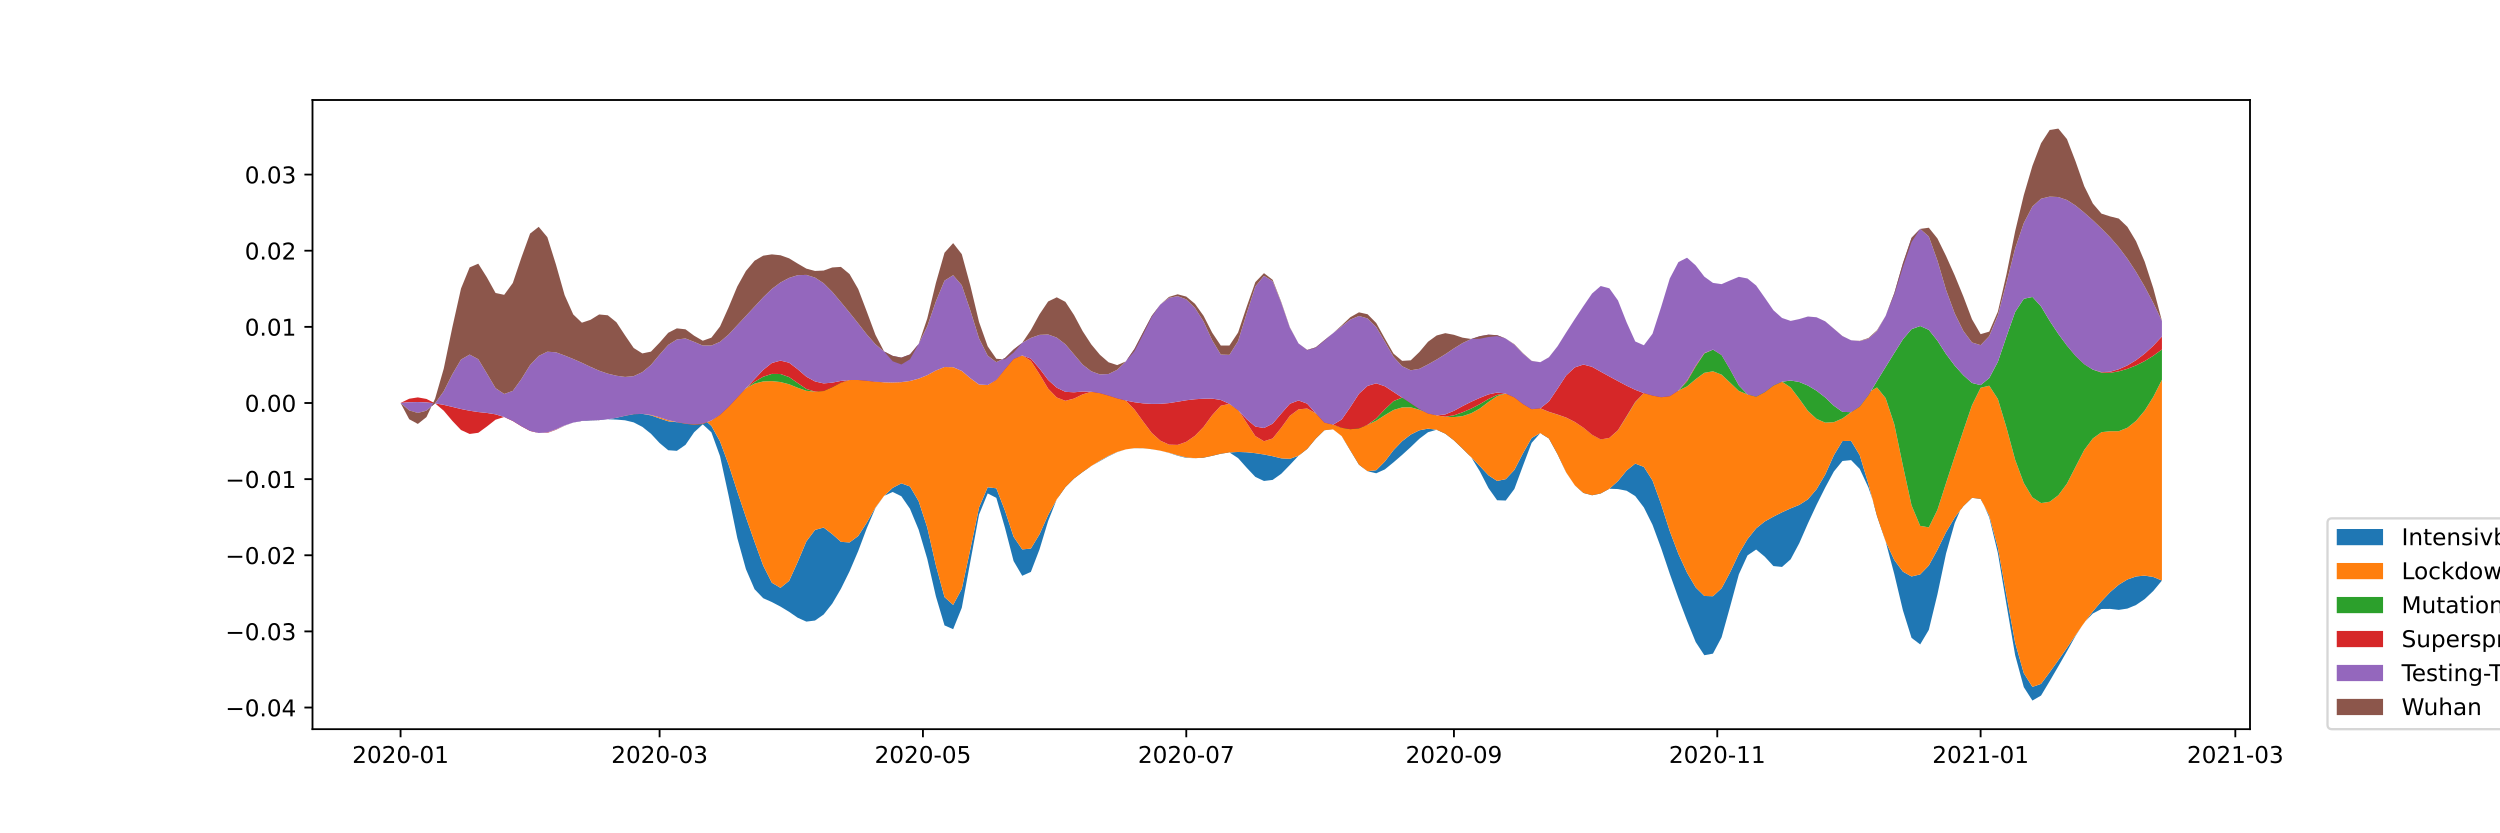 <?xml version="1.0" encoding="utf-8" standalone="no"?>
<!DOCTYPE svg PUBLIC "-//W3C//DTD SVG 1.1//EN"
  "http://www.w3.org/Graphics/SVG/1.1/DTD/svg11.dtd">
<!-- Created with matplotlib (https://matplotlib.org/) -->
<svg height="360pt" version="1.1" viewBox="0 0 1080 360" width="1080pt" xmlns="http://www.w3.org/2000/svg" xmlns:xlink="http://www.w3.org/1999/xlink">
 <defs>
  <style type="text/css">
*{stroke-linecap:butt;stroke-linejoin:round;}
  </style>
 </defs>
 <g id="figure_1">
  <g id="patch_1">
   <path d="M 0 360 
L 1080 360 
L 1080 0 
L 0 0 
z
" style="fill:#ffffff;"/>
  </g>
  <g id="axes_1">
   <g id="patch_2">
    <path d="M 135 315 
L 972 315 
L 972 43.2 
L 135 43.2 
z
" style="fill:#ffffff;"/>
   </g>
   <g id="PolyCollection_1">
    <path clip-path="url(#p381553a3c4)" d="M 173.045 174.086 
L 173.045 174.086 
L 176.775 172.256 
L 180.505 171.674 
L 184.235 172.341 
L 187.965 174.256 
L 191.695 177.42 
L 195.425 181.833 
L 199.155 185.761 
L 202.885 187.474 
L 206.615 186.969 
L 210.345 184.249 
L 214.075 181.308 
L 217.805 180.144 
L 221.535 180.757 
L 225.265 183.147 
L 228.995 185.764 
L 232.725 187.059 
L 236.455 187.031 
L 240.184 185.681 
L 243.914 183.895 
L 247.644 182.559 
L 251.374 181.673 
L 255.104 181.239 
L 258.834 181.103 
L 262.564 181.113 
L 266.294 181.269 
L 270.024 181.572 
L 273.754 182.468 
L 277.484 184.403 
L 281.214 187.377 
L 284.944 191.39 
L 288.674 194.499 
L 292.404 194.761 
L 296.134 192.175 
L 299.864 186.741 
L 303.594 183.317 
L 307.324 186.756 
L 311.053 197.06 
L 314.783 214.229 
L 318.513 232.442 
L 322.243 245.88 
L 325.973 254.543 
L 329.703 258.431 
L 333.433 260.084 
L 337.163 262.042 
L 340.893 264.307 
L 344.623 266.877 
L 348.353 268.537 
L 352.083 268.069 
L 355.813 265.474 
L 359.543 260.752 
L 363.273 254.376 
L 367.003 246.82 
L 370.733 238.084 
L 374.463 228.168 
L 378.193 219.426 
L 381.922 214.214 
L 385.652 212.531 
L 389.382 214.377 
L 393.112 219.787 
L 396.842 228.797 
L 400.572 241.407 
L 404.302 257.617 
L 408.032 270.173 
L 411.762 271.821 
L 415.492 262.562 
L 419.222 242.395 
L 422.952 222.278 
L 426.682 213.17 
L 430.412 215.071 
L 434.142 227.981 
L 437.872 242.378 
L 441.602 248.741 
L 445.332 247.069 
L 449.061 237.363 
L 452.791 225.085 
L 456.521 215.698 
L 460.251 209.202 
L 463.981 205.597 
L 467.711 203.447 
L 471.441 201.314 
L 475.171 199.2 
L 478.901 197.104 
L 482.631 195.317 
L 486.361 194.13 
L 490.091 193.544 
L 493.821 193.558 
L 497.551 194.001 
L 501.281 194.7 
L 505.011 195.656 
L 508.741 196.869 
L 512.471 197.806 
L 516.201 197.935 
L 519.93 197.255 
L 523.66 195.766 
L 527.39 194.741 
L 531.12 195.452 
L 534.85 197.897 
L 538.58 202.077 
L 542.31 206.026 
L 546.04 207.776 
L 549.77 207.327 
L 553.5 204.679 
L 557.23 200.852 
L 560.96 196.868 
L 564.69 192.726 
L 568.42 188.427 
L 572.15 185.502 
L 575.88 185.486 
L 579.61 188.378 
L 583.34 194.179 
L 587.07 200.158 
L 590.799 203.584 
L 594.529 204.459 
L 598.259 202.781 
L 601.989 199.737 
L 605.719 196.514 
L 609.449 193.112 
L 613.179 189.53 
L 616.909 186.725 
L 620.639 185.654 
L 624.369 186.317 
L 628.099 188.714 
L 631.829 192.545 
L 635.559 197.513 
L 639.289 203.616 
L 643.019 210.855 
L 646.749 216.104 
L 650.479 216.237 
L 654.209 211.255 
L 657.939 201.157 
L 661.668 191.314 
L 665.398 187.098 
L 669.128 188.509 
L 672.858 195.546 
L 676.588 204 
L 680.318 209.662 
L 684.048 212.532 
L 687.778 212.609 
L 691.508 211.582 
L 695.238 211.138 
L 698.968 211.277 
L 702.698 211.999 
L 706.428 214.31 
L 710.158 219.218 
L 713.888 226.722 
L 717.618 236.822 
L 721.348 247.904 
L 725.078 258.355 
L 728.807 268.175 
L 732.537 277.364 
L 736.267 283.052 
L 739.997 282.37 
L 743.727 275.319 
L 747.457 261.897 
L 751.187 248.103 
L 754.917 239.935 
L 758.647 237.394 
L 762.377 240.479 
L 766.107 244.538 
L 769.837 244.918 
L 773.567 241.619 
L 777.297 234.64 
L 781.027 226.094 
L 784.757 218.089 
L 788.487 210.626 
L 792.217 203.706 
L 795.947 199.146 
L 799.676 198.768 
L 803.406 202.571 
L 807.136 210.555 
L 810.866 221.43 
L 814.596 233.903 
L 818.326 247.976 
L 822.056 263.648 
L 825.786 275.569 
L 829.516 278.389 
L 833.246 272.107 
L 836.976 256.724 
L 840.706 239.06 
L 844.436 225.934 
L 848.166 217.348 
L 851.896 213.299 
L 855.626 214.963 
L 859.356 223.513 
L 863.086 238.948 
L 866.816 261.269 
L 870.545 283.042 
L 874.275 296.834 
L 878.005 302.645 
L 881.735 300.476 
L 885.465 294.243 
L 889.195 287.867 
L 892.925 281.345 
L 896.655 274.68 
L 900.385 268.899 
L 904.115 265.032 
L 907.845 263.08 
L 911.575 263.041 
L 915.305 263.467 
L 919.035 262.905 
L 922.765 261.357 
L 926.495 258.823 
L 930.225 255.302 
L 933.955 250.795 
L 933.955 250.795 
L 933.955 250.795 
L 930.225 249.255 
L 926.495 248.664 
L 922.765 249.024 
L 919.035 250.334 
L 915.305 252.595 
L 911.575 255.806 
L 907.845 259.73 
L 904.115 264.132 
L 900.385 269.011 
L 896.655 274.368 
L 892.925 279.88 
L 889.195 285.227 
L 885.465 290.408 
L 881.735 295.424 
L 878.005 296.738 
L 874.275 290.815 
L 870.545 277.653 
L 866.816 257.254 
L 863.086 236.604 
L 859.356 222.688 
L 855.626 215.507 
L 851.896 215.062 
L 848.166 218.655 
L 844.436 223.59 
L 840.706 229.868 
L 836.976 237.488 
L 833.246 244.299 
L 829.516 248.147 
L 825.786 249.032 
L 822.056 246.955 
L 818.326 241.913 
L 814.596 233.903 
L 810.866 222.926 
L 807.136 208.982 
L 803.406 196.643 
L 799.676 190.483 
L 795.947 190.502 
L 792.217 196.699 
L 788.487 205.002 
L 784.757 211.337 
L 781.027 215.704 
L 777.297 218.102 
L 773.567 219.611 
L 769.837 221.307 
L 766.107 223.191 
L 762.377 225.263 
L 758.647 228.254 
L 754.917 232.899 
L 751.187 239.195 
L 747.457 247.144 
L 743.727 254.14 
L 739.997 257.575 
L 736.267 257.45 
L 732.537 253.766 
L 728.807 247.422 
L 725.078 239.32 
L 721.348 229.461 
L 717.618 217.844 
L 713.888 207.561 
L 710.158 201.703 
L 706.428 200.269 
L 702.698 203.261 
L 698.968 207.832 
L 695.238 211.138 
L 691.508 213.179 
L 687.778 213.955 
L 684.048 212.953 
L 680.318 209.662 
L 676.588 204.083 
L 672.858 196.214 
L 669.128 189.429 
L 665.398 187.098 
L 661.668 189.223 
L 657.939 195.803 
L 654.209 203.004 
L 650.479 206.993 
L 646.749 207.767 
L 643.019 205.329 
L 639.289 201.353 
L 635.559 197.513 
L 631.829 193.808 
L 628.099 190.24 
L 624.369 187.344 
L 620.639 185.654 
L 616.909 185.171 
L 613.179 185.894 
L 609.449 187.731 
L 605.719 190.59 
L 601.989 194.47 
L 598.259 199.372 
L 594.529 203.131 
L 590.799 203.584 
L 587.07 200.732 
L 583.34 194.573 
L 579.61 188.395 
L 575.88 185.486 
L 572.15 185.846 
L 568.42 189.475 
L 564.69 193.955 
L 560.96 196.868 
L 557.23 198.216 
L 553.5 197.997 
L 549.77 197.082 
L 546.04 196.339 
L 542.31 195.771 
L 538.58 195.375 
L 534.85 195.24 
L 531.12 195.452 
L 527.39 196.011 
L 523.66 196.917 
L 519.93 197.712 
L 516.201 197.935 
L 512.471 197.586 
L 508.741 196.666 
L 505.011 195.572 
L 501.281 194.7 
L 497.551 194.051 
L 493.821 193.625 
L 490.091 193.594 
L 486.361 194.13 
L 482.631 195.234 
L 478.901 196.905 
L 475.171 198.985 
L 471.441 201.314 
L 467.711 203.893 
L 463.981 206.722 
L 460.251 210.442 
L 456.521 215.698 
L 452.791 222.488 
L 449.061 230.813 
L 445.332 236.993 
L 441.602 237.347 
L 437.872 231.876 
L 434.142 220.579 
L 430.412 210.953 
L 426.682 210.494 
L 422.952 219.202 
L 419.222 237.078 
L 415.492 254.369 
L 411.762 261.326 
L 408.032 257.949 
L 404.302 244.237 
L 400.572 227.863 
L 396.842 216.501 
L 393.112 210.149 
L 389.382 208.808 
L 385.652 210.742 
L 381.922 214.214 
L 378.193 219.224 
L 374.463 225.771 
L 370.733 231.57 
L 367.003 234.334 
L 363.273 234.064 
L 359.543 230.758 
L 355.813 227.89 
L 352.083 228.93 
L 348.353 233.878 
L 344.623 242.734 
L 340.893 250.942 
L 337.163 253.943 
L 333.433 251.737 
L 329.703 244.324 
L 325.973 234.091 
L 322.243 223.421 
L 318.513 212.316 
L 314.783 200.775 
L 311.053 190.699 
L 307.324 183.988 
L 303.594 180.643 
L 299.864 180.663 
L 296.134 181.947 
L 292.404 182.39 
L 288.674 181.995 
L 284.944 180.76 
L 281.214 179.444 
L 277.484 178.804 
L 273.754 178.841 
L 270.024 179.554 
L 266.294 180.469 
L 262.564 181.113 
L 258.834 181.485 
L 255.104 181.585 
L 251.374 181.811 
L 247.644 182.559 
L 243.914 183.829 
L 240.184 185.621 
L 236.455 187.008 
L 232.725 187.059 
L 228.995 185.776 
L 225.265 183.157 
L 221.535 180.761 
L 217.805 180.144 
L 214.075 181.306 
L 210.345 184.247 
L 206.615 186.969 
L 202.885 187.474 
L 199.155 185.762 
L 195.425 181.833 
L 191.695 177.42 
L 187.965 174.256 
L 184.235 172.341 
L 180.505 171.674 
L 176.775 172.256 
L 173.045 174.086 
z
" style="fill:#1f77b4;"/>
   </g>
   <g id="PolyCollection_2">
    <path clip-path="url(#p381553a3c4)" d="M 173.045 174.086 
L 173.045 174.086 
L 176.775 172.256 
L 180.505 171.674 
L 184.235 172.341 
L 187.965 174.256 
L 191.695 177.42 
L 195.425 181.833 
L 199.155 185.762 
L 202.885 187.474 
L 206.615 186.969 
L 210.345 184.247 
L 214.075 181.306 
L 217.805 180.144 
L 221.535 180.761 
L 225.265 183.157 
L 228.995 185.776 
L 232.725 187.059 
L 236.455 187.008 
L 240.184 185.621 
L 243.914 183.829 
L 247.644 182.559 
L 251.374 181.811 
L 255.104 181.585 
L 258.834 181.485 
L 262.564 181.113 
L 266.294 180.469 
L 270.024 179.554 
L 273.754 178.841 
L 277.484 178.804 
L 281.214 179.444 
L 284.944 180.76 
L 288.674 181.995 
L 292.404 182.39 
L 296.134 181.947 
L 299.864 180.663 
L 303.594 180.643 
L 307.324 183.988 
L 311.053 190.699 
L 314.783 200.775 
L 318.513 212.316 
L 322.243 223.421 
L 325.973 234.091 
L 329.703 244.324 
L 333.433 251.737 
L 337.163 253.943 
L 340.893 250.942 
L 344.623 242.734 
L 348.353 233.878 
L 352.083 228.93 
L 355.813 227.89 
L 359.543 230.758 
L 363.273 234.064 
L 367.003 234.334 
L 370.733 231.57 
L 374.463 225.771 
L 378.193 219.224 
L 381.922 214.214 
L 385.652 210.742 
L 389.382 208.808 
L 393.112 210.149 
L 396.842 216.501 
L 400.572 227.863 
L 404.302 244.237 
L 408.032 257.949 
L 411.762 261.326 
L 415.492 254.369 
L 419.222 237.078 
L 422.952 219.202 
L 426.682 210.494 
L 430.412 210.953 
L 434.142 220.579 
L 437.872 231.876 
L 441.602 237.347 
L 445.332 236.993 
L 449.061 230.813 
L 452.791 222.488 
L 456.521 215.698 
L 460.251 210.442 
L 463.981 206.722 
L 467.711 203.893 
L 471.441 201.314 
L 475.171 198.985 
L 478.901 196.905 
L 482.631 195.234 
L 486.361 194.13 
L 490.091 193.594 
L 493.821 193.625 
L 497.551 194.051 
L 501.281 194.7 
L 505.011 195.572 
L 508.741 196.666 
L 512.471 197.586 
L 516.201 197.935 
L 519.93 197.712 
L 523.66 196.917 
L 527.39 196.011 
L 531.12 195.452 
L 534.85 195.24 
L 538.58 195.375 
L 542.31 195.771 
L 546.04 196.339 
L 549.77 197.082 
L 553.5 197.997 
L 557.23 198.216 
L 560.96 196.868 
L 564.69 193.955 
L 568.42 189.475 
L 572.15 185.846 
L 575.88 185.486 
L 579.61 188.395 
L 583.34 194.573 
L 587.07 200.732 
L 590.799 203.584 
L 594.529 203.131 
L 598.259 199.372 
L 601.989 194.47 
L 605.719 190.59 
L 609.449 187.731 
L 613.179 185.894 
L 616.909 185.171 
L 620.639 185.654 
L 624.369 187.344 
L 628.099 190.24 
L 631.829 193.808 
L 635.559 197.513 
L 639.289 201.353 
L 643.019 205.329 
L 646.749 207.767 
L 650.479 206.993 
L 654.209 203.004 
L 657.939 195.803 
L 661.668 189.223 
L 665.398 187.098 
L 669.128 189.429 
L 672.858 196.214 
L 676.588 204.083 
L 680.318 209.662 
L 684.048 212.953 
L 687.778 213.955 
L 691.508 213.179 
L 695.238 211.138 
L 698.968 207.832 
L 702.698 203.261 
L 706.428 200.269 
L 710.158 201.703 
L 713.888 207.561 
L 717.618 217.844 
L 721.348 229.461 
L 725.078 239.32 
L 728.807 247.422 
L 732.537 253.766 
L 736.267 257.45 
L 739.997 257.575 
L 743.727 254.14 
L 747.457 247.144 
L 751.187 239.195 
L 754.917 232.899 
L 758.647 228.254 
L 762.377 225.263 
L 766.107 223.191 
L 769.837 221.307 
L 773.567 219.611 
L 777.297 218.102 
L 781.027 215.704 
L 784.757 211.337 
L 788.487 205.002 
L 792.217 196.699 
L 795.947 190.502 
L 799.676 190.483 
L 803.406 196.643 
L 807.136 208.982 
L 810.866 222.926 
L 814.596 233.903 
L 818.326 241.913 
L 822.056 246.955 
L 825.786 249.032 
L 829.516 248.147 
L 833.246 244.299 
L 836.976 237.488 
L 840.706 229.868 
L 844.436 223.59 
L 848.166 218.655 
L 851.896 215.062 
L 855.626 215.507 
L 859.356 222.688 
L 863.086 236.604 
L 866.816 257.254 
L 870.545 277.653 
L 874.275 290.815 
L 878.005 296.738 
L 881.735 295.424 
L 885.465 290.408 
L 889.195 285.227 
L 892.925 279.88 
L 896.655 274.368 
L 900.385 269.011 
L 904.115 264.132 
L 907.845 259.73 
L 911.575 255.806 
L 915.305 252.595 
L 919.035 250.334 
L 922.765 249.024 
L 926.495 248.664 
L 930.225 249.255 
L 933.955 250.795 
L 933.955 164.054 
L 933.955 164.054 
L 930.225 171.454 
L 926.495 177.376 
L 922.765 181.82 
L 919.035 184.787 
L 915.305 186.276 
L 911.575 186.287 
L 907.845 186.7 
L 904.115 189.394 
L 900.385 194.37 
L 896.655 201.627 
L 892.925 208.907 
L 889.195 213.949 
L 885.465 216.754 
L 881.735 217.322 
L 878.005 214.874 
L 874.275 208.634 
L 870.545 198.6 
L 866.816 184.773 
L 863.086 172.373 
L 859.356 166.62 
L 855.626 167.515 
L 851.896 175.057 
L 848.166 186.029 
L 844.436 197.214 
L 840.706 208.612 
L 836.976 220.222 
L 833.246 227.818 
L 829.516 227.173 
L 825.786 218.286 
L 822.056 201.158 
L 818.326 183.238 
L 814.596 171.977 
L 810.866 167.375 
L 807.136 169.432 
L 803.406 174.281 
L 799.676 178.056 
L 795.947 180.757 
L 792.217 182.384 
L 788.487 182.57 
L 784.757 180.951 
L 781.027 177.527 
L 777.297 172.297 
L 773.567 167.383 
L 769.837 164.905 
L 766.107 164.863 
L 762.377 167.258 
L 758.647 169.849 
L 754.917 170.396 
L 751.187 168.899 
L 747.457 165.358 
L 743.727 161.838 
L 739.997 160.404 
L 736.267 161.057 
L 732.537 163.797 
L 728.807 166.922 
L 725.078 168.733 
L 721.348 169.229 
L 717.618 168.41 
L 713.888 168.026 
L 710.158 169.824 
L 706.428 173.805 
L 702.698 179.969 
L 698.968 185.899 
L 695.238 189.179 
L 691.508 189.808 
L 687.778 187.787 
L 684.048 184.736 
L 680.318 182.274 
L 676.588 180.402 
L 672.858 179.121 
L 669.128 177.944 
L 665.398 176.389 
L 661.668 174.455 
L 657.939 172.142 
L 654.209 170.359 
L 650.479 170.014 
L 646.749 171.109 
L 643.019 173.641 
L 639.289 176.49 
L 635.559 178.531 
L 631.829 179.764 
L 628.099 180.19 
L 624.369 180.009 
L 620.639 179.42 
L 616.909 178.424 
L 613.179 177.021 
L 609.449 175.96 
L 605.719 175.991 
L 601.989 177.114 
L 598.259 179.329 
L 594.529 181.754 
L 590.799 183.507 
L 587.07 184.588 
L 583.34 184.996 
L 579.61 184.649 
L 575.88 183.464 
L 572.15 181.441 
L 568.42 178.58 
L 564.69 176.507 
L 560.96 176.846 
L 557.23 179.598 
L 553.5 184.763 
L 549.77 189.414 
L 546.04 190.621 
L 542.31 188.387 
L 538.58 182.71 
L 534.85 176.951 
L 531.12 174.471 
L 527.39 175.271 
L 523.66 179.349 
L 519.93 184.44 
L 516.201 188.278 
L 512.471 190.863 
L 508.741 192.194 
L 505.011 192.088 
L 501.281 190.361 
L 497.551 187.013 
L 493.821 182.044 
L 490.091 176.904 
L 486.361 173.044 
L 482.631 170.462 
L 478.901 169.16 
L 475.171 168.852 
L 471.441 169.253 
L 467.711 170.361 
L 463.981 172.179 
L 460.251 173.149 
L 456.521 171.715 
L 452.791 167.877 
L 449.061 161.636 
L 445.332 155.894 
L 441.602 153.554 
L 437.872 154.615 
L 434.142 159.078 
L 430.412 163.975 
L 426.682 166.337 
L 422.952 166.163 
L 419.222 163.455 
L 415.492 160.26 
L 411.762 158.625 
L 408.032 158.551 
L 404.302 160.037 
L 400.572 162.054 
L 396.842 163.572 
L 393.112 164.592 
L 389.382 165.113 
L 385.652 165.261 
L 381.922 165.161 
L 378.193 164.812 
L 374.463 164.216 
L 370.733 163.846 
L 367.003 164.177 
L 363.273 165.209 
L 359.543 166.942 
L 355.813 168.541 
L 352.083 169.17 
L 348.353 168.83 
L 344.623 167.519 
L 340.893 166.002 
L 337.163 165.039 
L 333.433 164.63 
L 329.703 164.777 
L 325.973 165.725 
L 322.243 167.723 
L 318.513 170.77 
L 314.783 174.866 
L 311.053 178.872 
L 307.324 181.646 
L 303.594 183.189 
L 299.864 183.501 
L 296.134 183.072 
L 292.404 182.39 
L 288.674 181.458 
L 284.944 180.273 
L 281.214 179.251 
L 277.484 178.804 
L 273.754 178.933 
L 270.024 179.637 
L 266.294 180.502 
L 262.564 181.113 
L 258.834 181.469 
L 255.104 181.571 
L 251.374 181.805 
L 247.644 182.559 
L 243.914 183.832 
L 240.184 185.624 
L 236.455 187.009 
L 232.725 187.059 
L 228.995 185.775 
L 225.265 183.157 
L 221.535 180.761 
L 217.805 180.144 
L 214.075 181.306 
L 210.345 184.247 
L 206.615 186.969 
L 202.885 187.474 
L 199.155 185.762 
L 195.425 181.833 
L 191.695 177.42 
L 187.965 174.256 
L 184.235 172.341 
L 180.505 171.674 
L 176.775 172.256 
L 173.045 174.086 
z
" style="fill:#ff7f0e;"/>
   </g>
   <g id="PolyCollection_3">
    <path clip-path="url(#p381553a3c4)" d="M 173.045 174.086 
L 173.045 174.086 
L 176.775 172.256 
L 180.505 171.674 
L 184.235 172.341 
L 187.965 174.256 
L 191.695 177.42 
L 195.425 181.833 
L 199.155 185.762 
L 202.885 187.474 
L 206.615 186.969 
L 210.345 184.247 
L 214.075 181.306 
L 217.805 180.144 
L 221.535 180.761 
L 225.265 183.157 
L 228.995 185.775 
L 232.725 187.059 
L 236.455 187.009 
L 240.184 185.624 
L 243.914 183.832 
L 247.644 182.559 
L 251.374 181.805 
L 255.104 181.571 
L 258.834 181.469 
L 262.564 181.113 
L 266.294 180.502 
L 270.024 179.637 
L 273.754 178.933 
L 277.484 178.804 
L 281.214 179.251 
L 284.944 180.273 
L 288.674 181.458 
L 292.404 182.39 
L 296.134 183.072 
L 299.864 183.501 
L 303.594 183.189 
L 307.324 181.646 
L 311.053 178.872 
L 314.783 174.866 
L 318.513 170.77 
L 322.243 167.723 
L 325.973 165.725 
L 329.703 164.777 
L 333.433 164.63 
L 337.163 165.039 
L 340.893 166.002 
L 344.623 167.519 
L 348.353 168.83 
L 352.083 169.17 
L 355.813 168.541 
L 359.543 166.942 
L 363.273 165.209 
L 367.003 164.177 
L 370.733 163.846 
L 374.463 164.216 
L 378.193 164.812 
L 381.922 165.161 
L 385.652 165.261 
L 389.382 165.113 
L 393.112 164.592 
L 396.842 163.572 
L 400.572 162.054 
L 404.302 160.037 
L 408.032 158.551 
L 411.762 158.625 
L 415.492 160.26 
L 419.222 163.455 
L 422.952 166.163 
L 426.682 166.337 
L 430.412 163.975 
L 434.142 159.078 
L 437.872 154.615 
L 441.602 153.554 
L 445.332 155.894 
L 449.061 161.636 
L 452.791 167.877 
L 456.521 171.715 
L 460.251 173.149 
L 463.981 172.179 
L 467.711 170.361 
L 471.441 169.253 
L 475.171 168.852 
L 478.901 169.16 
L 482.631 170.462 
L 486.361 173.044 
L 490.091 176.904 
L 493.821 182.044 
L 497.551 187.013 
L 501.281 190.361 
L 505.011 192.088 
L 508.741 192.194 
L 512.471 190.863 
L 516.201 188.278 
L 519.93 184.44 
L 523.66 179.349 
L 527.39 175.271 
L 531.12 174.471 
L 534.85 176.951 
L 538.58 182.71 
L 542.31 188.387 
L 546.04 190.621 
L 549.77 189.414 
L 553.5 184.763 
L 557.23 179.598 
L 560.96 176.846 
L 564.69 176.507 
L 568.42 178.58 
L 572.15 181.441 
L 575.88 183.464 
L 579.61 184.649 
L 583.34 184.996 
L 587.07 184.588 
L 590.799 183.507 
L 594.529 181.754 
L 598.259 179.329 
L 601.989 177.114 
L 605.719 175.991 
L 609.449 175.96 
L 613.179 177.021 
L 616.909 178.424 
L 620.639 179.42 
L 624.369 180.009 
L 628.099 180.19 
L 631.829 179.764 
L 635.559 178.531 
L 639.289 176.49 
L 643.019 173.641 
L 646.749 171.109 
L 650.479 170.014 
L 654.209 170.359 
L 657.939 172.142 
L 661.668 174.455 
L 665.398 176.389 
L 669.128 177.944 
L 672.858 179.121 
L 676.588 180.402 
L 680.318 182.274 
L 684.048 184.736 
L 687.778 187.787 
L 691.508 189.808 
L 695.238 189.179 
L 698.968 185.899 
L 702.698 179.969 
L 706.428 173.805 
L 710.158 169.824 
L 713.888 168.026 
L 717.618 168.41 
L 721.348 169.229 
L 725.078 168.733 
L 728.807 166.922 
L 732.537 163.797 
L 736.267 161.057 
L 739.997 160.404 
L 743.727 161.838 
L 747.457 165.358 
L 751.187 168.899 
L 754.917 170.396 
L 758.647 169.849 
L 762.377 167.258 
L 766.107 164.863 
L 769.837 164.905 
L 773.567 167.383 
L 777.297 172.297 
L 781.027 177.527 
L 784.757 180.951 
L 788.487 182.57 
L 792.217 182.384 
L 795.947 180.757 
L 799.676 178.056 
L 803.406 174.281 
L 807.136 169.432 
L 810.866 167.375 
L 814.596 171.977 
L 818.326 183.238 
L 822.056 201.158 
L 825.786 218.286 
L 829.516 227.173 
L 833.246 227.818 
L 836.976 220.222 
L 840.706 208.612 
L 844.436 197.214 
L 848.166 186.029 
L 851.896 175.057 
L 855.626 167.515 
L 859.356 166.62 
L 863.086 172.373 
L 866.816 184.773 
L 870.545 198.6 
L 874.275 208.634 
L 878.005 214.874 
L 881.735 217.322 
L 885.465 216.754 
L 889.195 213.949 
L 892.925 208.907 
L 896.655 201.627 
L 900.385 194.37 
L 904.115 189.394 
L 907.845 186.7 
L 911.575 186.287 
L 915.305 186.276 
L 919.035 184.787 
L 922.765 181.82 
L 926.495 177.376 
L 930.225 171.454 
L 933.955 164.054 
L 933.955 150.968 
L 933.955 150.968 
L 930.225 153.679 
L 926.495 155.979 
L 922.765 157.868 
L 919.035 159.346 
L 915.305 160.412 
L 911.575 161.068 
L 907.845 160.945 
L 904.115 159.679 
L 900.385 157.269 
L 896.655 153.715 
L 892.925 149.287 
L 889.195 144.255 
L 885.465 138.621 
L 881.735 132.383 
L 878.005 128.285 
L 874.275 129.07 
L 870.545 134.74 
L 866.816 145.292 
L 863.086 156.297 
L 859.356 163.322 
L 855.626 166.366 
L 851.896 165.431 
L 848.166 162.096 
L 844.436 157.944 
L 840.706 152.973 
L 836.976 147.185 
L 833.246 142.499 
L 829.516 140.837 
L 825.786 142.197 
L 822.056 146.581 
L 818.326 152.512 
L 814.596 158.515 
L 810.866 164.591 
L 807.136 170.738 
L 803.406 175.66 
L 799.676 178.056 
L 795.947 177.929 
L 792.217 175.276 
L 788.487 171.699 
L 784.757 168.797 
L 781.027 166.57 
L 777.297 165.018 
L 773.567 164.383 
L 769.837 164.905 
L 766.107 166.584 
L 762.377 169.422 
L 758.647 171.373 
L 754.917 170.396 
L 751.187 166.489 
L 747.457 159.652 
L 743.727 153.344 
L 739.997 151.022 
L 736.267 152.687 
L 732.537 158.337 
L 728.807 164.758 
L 725.078 168.733 
L 721.348 170.263 
L 717.618 169.347 
L 713.888 168.398 
L 710.158 169.824 
L 706.428 173.628 
L 702.698 179.808 
L 698.968 185.834 
L 695.238 189.179 
L 691.508 189.841 
L 687.778 187.821 
L 684.048 184.754 
L 680.318 182.274 
L 676.588 180.382 
L 672.858 179.079 
L 669.128 177.901 
L 665.398 176.389 
L 661.668 174.542 
L 657.939 172.36 
L 654.209 170.599 
L 650.479 170.014 
L 646.749 170.607 
L 643.019 172.377 
L 639.289 174.586 
L 635.559 176.497 
L 631.829 178.11 
L 628.099 179.424 
L 624.369 180.006 
L 620.639 179.42 
L 616.909 177.667 
L 613.179 174.746 
L 609.449 172.247 
L 605.719 171.759 
L 601.989 173.282 
L 598.259 176.815 
L 594.529 180.758 
L 590.799 183.507 
L 587.07 185.064 
L 583.34 185.427 
L 579.61 184.82 
L 575.88 183.464 
L 572.15 181.359 
L 568.42 178.506 
L 564.69 176.477 
L 560.96 176.846 
L 557.23 179.612 
L 553.5 184.776 
L 549.77 189.419 
L 546.04 190.621 
L 542.31 188.384 
L 538.58 182.708 
L 534.85 176.95 
L 531.12 174.471 
L 527.39 175.271 
L 523.66 179.35 
L 519.93 184.441 
L 516.201 188.278 
L 512.471 190.863 
L 508.741 192.194 
L 505.011 192.088 
L 501.281 190.361 
L 497.551 187.013 
L 493.821 182.044 
L 490.091 176.904 
L 486.361 173.044 
L 482.631 170.462 
L 478.901 169.16 
L 475.171 168.852 
L 471.441 169.253 
L 467.711 170.361 
L 463.981 172.179 
L 460.251 173.149 
L 456.521 171.715 
L 452.791 167.877 
L 449.061 161.636 
L 445.332 155.894 
L 441.602 153.554 
L 437.872 154.615 
L 434.142 159.078 
L 430.412 163.975 
L 426.682 166.337 
L 422.952 166.164 
L 419.222 163.456 
L 415.492 160.26 
L 411.762 158.625 
L 408.032 158.55 
L 404.302 160.035 
L 400.572 162.052 
L 396.842 163.572 
L 393.112 164.596 
L 389.382 165.123 
L 385.652 165.272 
L 381.922 165.161 
L 378.193 164.789 
L 374.463 164.156 
L 370.733 163.78 
L 367.003 164.177 
L 363.273 165.348 
L 359.543 167.291 
L 355.813 168.926 
L 352.083 169.17 
L 348.353 168.023 
L 344.623 165.486 
L 340.893 162.89 
L 337.163 161.567 
L 333.433 161.519 
L 329.703 162.743 
L 325.973 164.919 
L 322.243 167.723 
L 318.513 171.155 
L 314.783 175.215 
L 311.053 179.01 
L 307.324 181.646 
L 303.594 183.123 
L 299.864 183.441 
L 296.134 183.048 
L 292.404 182.39 
L 288.674 181.469 
L 284.944 180.284 
L 281.214 179.255 
L 277.484 178.804 
L 273.754 178.931 
L 270.024 179.635 
L 266.294 180.501 
L 262.564 181.113 
L 258.834 181.469 
L 255.104 181.571 
L 251.374 181.805 
L 247.644 182.559 
L 243.914 183.832 
L 240.184 185.624 
L 236.455 187.009 
L 232.725 187.059 
L 228.995 185.775 
L 225.265 183.157 
L 221.535 180.761 
L 217.805 180.144 
L 214.075 181.306 
L 210.345 184.247 
L 206.615 186.969 
L 202.885 187.474 
L 199.155 185.762 
L 195.425 181.833 
L 191.695 177.42 
L 187.965 174.256 
L 184.235 172.341 
L 180.505 171.674 
L 176.775 172.256 
L 173.045 174.086 
z
" style="fill:#2ca02c;"/>
   </g>
   <g id="PolyCollection_4">
    <path clip-path="url(#p381553a3c4)" d="M 173.045 174.086 
L 173.045 174.086 
L 176.775 172.256 
L 180.505 171.674 
L 184.235 172.341 
L 187.965 174.256 
L 191.695 177.42 
L 195.425 181.833 
L 199.155 185.762 
L 202.885 187.474 
L 206.615 186.969 
L 210.345 184.247 
L 214.075 181.306 
L 217.805 180.144 
L 221.535 180.761 
L 225.265 183.157 
L 228.995 185.775 
L 232.725 187.059 
L 236.455 187.009 
L 240.184 185.624 
L 243.914 183.832 
L 247.644 182.559 
L 251.374 181.805 
L 255.104 181.571 
L 258.834 181.469 
L 262.564 181.113 
L 266.294 180.501 
L 270.024 179.635 
L 273.754 178.931 
L 277.484 178.804 
L 281.214 179.255 
L 284.944 180.284 
L 288.674 181.469 
L 292.404 182.39 
L 296.134 183.048 
L 299.864 183.441 
L 303.594 183.123 
L 307.324 181.646 
L 311.053 179.01 
L 314.783 175.215 
L 318.513 171.155 
L 322.243 167.723 
L 325.973 164.919 
L 329.703 162.743 
L 333.433 161.519 
L 337.163 161.567 
L 340.893 162.89 
L 344.623 165.486 
L 348.353 168.023 
L 352.083 169.17 
L 355.813 168.926 
L 359.543 167.291 
L 363.273 165.348 
L 367.003 164.177 
L 370.733 163.78 
L 374.463 164.156 
L 378.193 164.789 
L 381.922 165.161 
L 385.652 165.272 
L 389.382 165.123 
L 393.112 164.596 
L 396.842 163.572 
L 400.572 162.052 
L 404.302 160.035 
L 408.032 158.55 
L 411.762 158.625 
L 415.492 160.26 
L 419.222 163.456 
L 422.952 166.164 
L 426.682 166.337 
L 430.412 163.975 
L 434.142 159.078 
L 437.872 154.615 
L 441.602 153.554 
L 445.332 155.894 
L 449.061 161.636 
L 452.791 167.877 
L 456.521 171.715 
L 460.251 173.149 
L 463.981 172.179 
L 467.711 170.361 
L 471.441 169.253 
L 475.171 168.852 
L 478.901 169.16 
L 482.631 170.462 
L 486.361 173.044 
L 490.091 176.904 
L 493.821 182.044 
L 497.551 187.013 
L 501.281 190.361 
L 505.011 192.088 
L 508.741 192.194 
L 512.471 190.863 
L 516.201 188.278 
L 519.93 184.441 
L 523.66 179.35 
L 527.39 175.271 
L 531.12 174.471 
L 534.85 176.95 
L 538.58 182.708 
L 542.31 188.384 
L 546.04 190.621 
L 549.77 189.419 
L 553.5 184.776 
L 557.23 179.612 
L 560.96 176.846 
L 564.69 176.477 
L 568.42 178.506 
L 572.15 181.359 
L 575.88 183.464 
L 579.61 184.82 
L 583.34 185.427 
L 587.07 185.064 
L 590.799 183.507 
L 594.529 180.758 
L 598.259 176.815 
L 601.989 173.282 
L 605.719 171.759 
L 609.449 172.247 
L 613.179 174.746 
L 616.909 177.667 
L 620.639 179.42 
L 624.369 180.006 
L 628.099 179.424 
L 631.829 178.11 
L 635.559 176.497 
L 639.289 174.586 
L 643.019 172.377 
L 646.749 170.607 
L 650.479 170.014 
L 654.209 170.599 
L 657.939 172.36 
L 661.668 174.542 
L 665.398 176.389 
L 669.128 177.901 
L 672.858 179.079 
L 676.588 180.382 
L 680.318 182.274 
L 684.048 184.754 
L 687.778 187.821 
L 691.508 189.841 
L 695.238 189.179 
L 698.968 185.834 
L 702.698 179.808 
L 706.428 173.628 
L 710.158 169.824 
L 713.888 168.398 
L 717.618 169.347 
L 721.348 170.263 
L 725.078 168.733 
L 728.807 164.758 
L 732.537 158.337 
L 736.267 152.687 
L 739.997 151.022 
L 743.727 153.344 
L 747.457 159.652 
L 751.187 166.489 
L 754.917 170.396 
L 758.647 171.373 
L 762.377 169.422 
L 766.107 166.584 
L 769.837 164.905 
L 773.567 164.383 
L 777.297 165.018 
L 781.027 166.57 
L 784.757 168.797 
L 788.487 171.699 
L 792.217 175.276 
L 795.947 177.929 
L 799.676 178.056 
L 803.406 175.66 
L 807.136 170.738 
L 810.866 164.591 
L 814.596 158.515 
L 818.326 152.512 
L 822.056 146.581 
L 825.786 142.197 
L 829.516 140.837 
L 833.246 142.499 
L 836.976 147.185 
L 840.706 152.973 
L 844.436 157.944 
L 848.166 162.096 
L 851.896 165.431 
L 855.626 166.366 
L 859.356 163.322 
L 863.086 156.297 
L 866.816 145.292 
L 870.545 134.74 
L 874.275 129.07 
L 878.005 128.285 
L 881.735 132.383 
L 885.465 138.621 
L 889.195 144.255 
L 892.925 149.287 
L 896.655 153.715 
L 900.385 157.269 
L 904.115 159.679 
L 907.845 160.945 
L 911.575 161.068 
L 915.305 160.412 
L 919.035 159.346 
L 922.765 157.868 
L 926.495 155.979 
L 930.225 153.679 
L 933.955 150.968 
L 933.955 145.36 
L 933.955 145.36 
L 930.225 149.358 
L 926.495 152.772 
L 922.765 155.603 
L 919.035 157.849 
L 915.305 159.512 
L 911.575 160.591 
L 907.845 160.756 
L 904.115 159.679 
L 900.385 157.359 
L 896.655 153.797 
L 892.925 149.319 
L 889.195 144.255 
L 885.465 138.605 
L 881.735 132.369 
L 878.005 128.279 
L 874.275 129.07 
L 870.545 134.742 
L 866.816 145.295 
L 863.086 156.298 
L 859.356 163.322 
L 855.626 166.366 
L 851.896 165.43 
L 848.166 162.096 
L 844.436 157.944 
L 840.706 152.973 
L 836.976 147.185 
L 833.246 142.499 
L 829.516 140.837 
L 825.786 142.197 
L 822.056 146.581 
L 818.326 152.512 
L 814.596 158.515 
L 810.866 164.591 
L 807.136 170.738 
L 803.406 175.66 
L 799.676 178.056 
L 795.947 177.928 
L 792.217 175.276 
L 788.487 171.699 
L 784.757 168.797 
L 781.027 166.571 
L 777.297 165.02 
L 773.567 164.385 
L 769.837 164.905 
L 766.107 166.58 
L 762.377 169.41 
L 758.647 171.361 
L 754.917 170.396 
L 751.187 166.515 
L 747.457 159.719 
L 743.727 153.418 
L 739.997 151.022 
L 736.267 152.533 
L 732.537 157.949 
L 728.807 164.329 
L 725.078 168.733 
L 721.348 171.16 
L 717.618 171.611 
L 713.888 170.895 
L 710.158 169.824 
L 706.428 168.398 
L 702.698 166.615 
L 698.968 164.636 
L 695.238 162.619 
L 691.508 160.564 
L 687.778 158.471 
L 684.048 157.477 
L 680.318 158.717 
L 676.588 162.191 
L 672.858 167.899 
L 669.128 173.434 
L 665.398 176.389 
L 661.668 176.763 
L 657.939 174.556 
L 654.209 171.672 
L 650.479 170.014 
L 646.749 169.583 
L 643.019 170.378 
L 639.289 171.878 
L 635.559 173.559 
L 631.829 175.423 
L 628.099 177.468 
L 624.369 179.024 
L 620.639 179.42 
L 616.909 178.656 
L 613.179 176.731 
L 609.449 174.235 
L 605.719 171.759 
L 601.989 169.302 
L 598.259 166.864 
L 594.529 165.605 
L 590.799 166.686 
L 587.07 170.105 
L 583.34 175.864 
L 579.61 181.228 
L 575.88 183.464 
L 572.15 182.573 
L 568.42 178.553 
L 564.69 174.372 
L 560.96 172.996 
L 557.23 174.423 
L 553.5 178.656 
L 549.77 183.035 
L 546.04 184.903 
L 542.31 184.261 
L 538.58 181.109 
L 534.85 177.246 
L 531.12 174.471 
L 527.39 172.786 
L 523.66 172.19 
L 519.93 172.236 
L 516.201 172.477 
L 512.471 172.913 
L 508.741 173.543 
L 505.011 174.133 
L 501.281 174.448 
L 497.551 174.488 
L 493.821 174.252 
L 490.091 173.764 
L 486.361 173.044 
L 482.631 172.093 
L 478.901 170.91 
L 475.171 169.847 
L 471.441 169.253 
L 467.711 169.128 
L 463.981 169.472 
L 460.251 169.263 
L 456.521 167.481 
L 452.791 164.125 
L 449.061 159.195 
L 445.332 154.926 
L 441.602 153.554 
L 437.872 155.077 
L 434.142 159.497 
L 430.412 164.141 
L 426.682 166.337 
L 422.952 166.084 
L 419.222 163.382 
L 415.492 160.23 
L 411.762 158.625 
L 408.032 158.568 
L 404.302 160.057 
L 400.572 162.068 
L 396.842 163.572 
L 393.112 164.57 
L 389.382 165.063 
L 385.652 165.207 
L 381.922 165.161 
L 378.193 164.924 
L 374.463 164.498 
L 370.733 164.157 
L 367.003 164.177 
L 363.273 164.558 
L 359.543 165.3 
L 355.813 165.631 
L 352.083 164.779 
L 348.353 162.743 
L 344.623 159.524 
L 340.893 156.684 
L 337.163 155.782 
L 333.433 156.819 
L 329.703 159.796 
L 325.973 163.751 
L 322.243 167.723 
L 318.513 171.713 
L 314.783 175.721 
L 311.053 179.21 
L 307.324 181.646 
L 303.594 183.027 
L 299.864 183.354 
L 296.134 183.013 
L 292.404 182.39 
L 288.674 181.486 
L 284.944 180.299 
L 281.214 179.262 
L 277.484 178.804 
L 273.754 178.926 
L 270.024 179.628 
L 266.294 180.495 
L 262.564 181.113 
L 258.834 181.481 
L 255.104 181.601 
L 251.374 181.838 
L 247.644 182.559 
L 243.914 183.763 
L 240.184 185.451 
L 236.455 186.818 
L 232.725 187.059 
L 228.995 186.173 
L 225.265 184.161 
L 221.535 181.869 
L 217.805 180.144 
L 214.075 178.986 
L 210.345 178.395 
L 206.615 178.001 
L 202.885 177.433 
L 199.155 176.692 
L 195.425 175.778 
L 191.695 174.897 
L 187.965 174.256 
L 184.235 173.854 
L 180.505 173.692 
L 176.775 173.769 
L 173.045 174.086 
z
" style="fill:#d62728;"/>
   </g>
   <g id="PolyCollection_5">
    <path clip-path="url(#p381553a3c4)" d="M 173.045 174.086 
L 173.045 174.086 
L 176.775 173.769 
L 180.505 173.692 
L 184.235 173.854 
L 187.965 174.256 
L 191.695 174.897 
L 195.425 175.778 
L 199.155 176.692 
L 202.885 177.433 
L 206.615 178.001 
L 210.345 178.395 
L 214.075 178.986 
L 217.805 180.144 
L 221.535 181.869 
L 225.265 184.161 
L 228.995 186.173 
L 232.725 187.059 
L 236.455 186.818 
L 240.184 185.451 
L 243.914 183.763 
L 247.644 182.559 
L 251.374 181.838 
L 255.104 181.601 
L 258.834 181.481 
L 262.564 181.113 
L 266.294 180.495 
L 270.024 179.628 
L 273.754 178.926 
L 277.484 178.804 
L 281.214 179.262 
L 284.944 180.299 
L 288.674 181.486 
L 292.404 182.39 
L 296.134 183.013 
L 299.864 183.354 
L 303.594 183.027 
L 307.324 181.646 
L 311.053 179.21 
L 314.783 175.721 
L 318.513 171.713 
L 322.243 167.723 
L 325.973 163.751 
L 329.703 159.796 
L 333.433 156.819 
L 337.163 155.782 
L 340.893 156.684 
L 344.623 159.524 
L 348.353 162.743 
L 352.083 164.779 
L 355.813 165.631 
L 359.543 165.3 
L 363.273 164.558 
L 367.003 164.177 
L 370.733 164.157 
L 374.463 164.498 
L 378.193 164.924 
L 381.922 165.161 
L 385.652 165.207 
L 389.382 165.063 
L 393.112 164.57 
L 396.842 163.572 
L 400.572 162.068 
L 404.302 160.057 
L 408.032 158.568 
L 411.762 158.625 
L 415.492 160.23 
L 419.222 163.382 
L 422.952 166.084 
L 426.682 166.337 
L 430.412 164.141 
L 434.142 159.497 
L 437.872 155.077 
L 441.602 153.554 
L 445.332 154.926 
L 449.061 159.195 
L 452.791 164.125 
L 456.521 167.481 
L 460.251 169.263 
L 463.981 169.472 
L 467.711 169.128 
L 471.441 169.253 
L 475.171 169.847 
L 478.901 170.91 
L 482.631 172.093 
L 486.361 173.044 
L 490.091 173.764 
L 493.821 174.252 
L 497.551 174.488 
L 501.281 174.448 
L 505.011 174.133 
L 508.741 173.543 
L 512.471 172.913 
L 516.201 172.477 
L 519.93 172.236 
L 523.66 172.19 
L 527.39 172.786 
L 531.12 174.471 
L 534.85 177.246 
L 538.58 181.109 
L 542.31 184.261 
L 546.04 184.903 
L 549.77 183.035 
L 553.5 178.656 
L 557.23 174.423 
L 560.96 172.996 
L 564.69 174.372 
L 568.42 178.553 
L 572.15 182.573 
L 575.88 183.464 
L 579.61 181.228 
L 583.34 175.864 
L 587.07 170.105 
L 590.799 166.686 
L 594.529 165.605 
L 598.259 166.864 
L 601.989 169.302 
L 605.719 171.759 
L 609.449 174.235 
L 613.179 176.731 
L 616.909 178.656 
L 620.639 179.42 
L 624.369 179.024 
L 628.099 177.468 
L 631.829 175.423 
L 635.559 173.559 
L 639.289 171.878 
L 643.019 170.378 
L 646.749 169.583 
L 650.479 170.014 
L 654.209 171.672 
L 657.939 174.556 
L 661.668 176.763 
L 665.398 176.389 
L 669.128 173.434 
L 672.858 167.899 
L 676.588 162.191 
L 680.318 158.717 
L 684.048 157.477 
L 687.778 158.471 
L 691.508 160.564 
L 695.238 162.619 
L 698.968 164.636 
L 702.698 166.615 
L 706.428 168.398 
L 710.158 169.824 
L 713.888 170.895 
L 717.618 171.611 
L 721.348 171.16 
L 725.078 168.733 
L 728.807 164.329 
L 732.537 157.949 
L 736.267 152.533 
L 739.997 151.022 
L 743.727 153.418 
L 747.457 159.719 
L 751.187 166.515 
L 754.917 170.396 
L 758.647 171.361 
L 762.377 169.41 
L 766.107 166.58 
L 769.837 164.905 
L 773.567 164.385 
L 777.297 165.02 
L 781.027 166.571 
L 784.757 168.797 
L 788.487 171.699 
L 792.217 175.276 
L 795.947 177.928 
L 799.676 178.056 
L 803.406 175.66 
L 807.136 170.738 
L 810.866 164.591 
L 814.596 158.515 
L 818.326 152.512 
L 822.056 146.581 
L 825.786 142.197 
L 829.516 140.837 
L 833.246 142.499 
L 836.976 147.185 
L 840.706 152.973 
L 844.436 157.944 
L 848.166 162.096 
L 851.896 165.43 
L 855.626 166.366 
L 859.356 163.322 
L 863.086 156.298 
L 866.816 145.295 
L 870.545 134.742 
L 874.275 129.07 
L 878.005 128.279 
L 881.735 132.369 
L 885.465 138.605 
L 889.195 144.255 
L 892.925 149.319 
L 896.655 153.797 
L 900.385 157.359 
L 904.115 159.679 
L 907.845 160.756 
L 911.575 160.591 
L 915.305 159.512 
L 919.035 157.849 
L 922.765 155.603 
L 926.495 152.772 
L 930.225 149.358 
L 933.955 145.36 
L 933.955 138.63 
L 933.955 138.63 
L 930.225 130.865 
L 926.495 123.798 
L 922.765 117.428 
L 919.035 111.756 
L 915.305 106.781 
L 911.575 102.504 
L 907.845 98.701 
L 904.115 95.147 
L 900.385 91.842 
L 896.655 88.788 
L 892.925 86.406 
L 889.195 85.122 
L 885.465 84.934 
L 881.735 85.843 
L 878.005 89.2 
L 874.275 96.355 
L 870.545 107.309 
L 866.816 122.062 
L 863.086 136.168 
L 859.356 145.182 
L 855.626 149.104 
L 851.896 147.935 
L 848.166 142.938 
L 844.436 135.378 
L 840.706 125.253 
L 836.976 112.565 
L 833.246 102.161 
L 829.516 98.888 
L 825.786 102.746 
L 822.056 113.735 
L 818.326 126.688 
L 814.596 136.437 
L 810.866 142.984 
L 807.136 146.327 
L 803.406 147.363 
L 799.676 146.988 
L 795.947 145.202 
L 792.217 142.005 
L 788.487 138.817 
L 784.757 137.061 
L 781.027 136.737 
L 777.297 137.843 
L 773.567 138.633 
L 769.837 137.359 
L 766.107 134.02 
L 762.377 128.617 
L 758.647 123.323 
L 754.917 120.31 
L 751.187 119.58 
L 747.457 121.132 
L 743.727 122.747 
L 739.997 122.206 
L 736.267 119.51 
L 732.537 114.659 
L 728.807 111.334 
L 725.078 113.215 
L 721.348 120.302 
L 717.618 132.597 
L 713.888 144.185 
L 710.158 149.156 
L 706.428 147.509 
L 702.698 139.244 
L 698.968 129.785 
L 695.238 124.556 
L 691.508 123.557 
L 687.778 126.788 
L 684.048 132.224 
L 680.318 137.84 
L 676.588 143.636 
L 672.858 149.612 
L 669.128 154.36 
L 665.398 156.47 
L 661.668 155.942 
L 657.939 152.777 
L 654.209 148.902 
L 650.479 146.243 
L 646.749 144.8 
L 643.019 144.574 
L 639.289 145.232 
L 635.559 146.442 
L 631.829 148.205 
L 628.099 150.521 
L 624.369 153.015 
L 620.639 155.315 
L 616.909 157.42 
L 613.179 159.331 
L 609.449 159.959 
L 605.719 158.218 
L 601.989 154.106 
L 598.259 147.624 
L 594.529 141.276 
L 590.799 137.564 
L 587.07 136.489 
L 583.34 138.051 
L 579.61 140.961 
L 575.88 143.932 
L 572.15 146.962 
L 568.42 150.053 
L 564.69 151.189 
L 560.96 148.353 
L 557.23 141.545 
L 553.5 130.766 
L 549.77 121.479 
L 546.04 119.145 
L 542.31 123.765 
L 538.58 135.339 
L 534.85 147.355 
L 531.12 153.299 
L 527.39 153.171 
L 523.66 146.972 
L 519.93 138.855 
L 516.201 132.974 
L 512.471 129.33 
L 508.741 127.922 
L 505.011 128.68 
L 501.281 131.533 
L 497.551 136.481 
L 493.821 143.524 
L 490.091 150.721 
L 486.361 156.128 
L 482.631 159.746 
L 478.901 161.574 
L 475.171 161.745 
L 471.441 160.393 
L 467.711 157.518 
L 463.981 153.118 
L 460.251 148.719 
L 456.521 145.843 
L 452.791 144.49 
L 449.061 144.66 
L 445.332 145.984 
L 441.602 148.094 
L 437.872 150.989 
L 434.142 154.669 
L 430.412 156.445 
L 426.682 153.625 
L 422.952 146.209 
L 419.222 134.198 
L 415.492 123.218 
L 411.762 118.894 
L 408.032 121.226 
L 404.302 130.216 
L 400.572 140.971 
L 396.842 148.602 
L 393.112 153.11 
L 389.382 154.494 
L 385.652 153.734 
L 381.922 151.811 
L 378.193 148.724 
L 374.463 144.475 
L 370.733 139.701 
L 367.003 135.044 
L 363.273 130.503 
L 359.543 126.079 
L 355.813 122.353 
L 352.083 119.912 
L 348.353 118.753 
L 344.623 118.877 
L 340.893 120.049 
L 337.163 122.033 
L 333.433 124.829 
L 329.703 128.437 
L 325.973 132.45 
L 322.243 136.46 
L 318.513 140.468 
L 314.783 144.474 
L 311.053 147.677 
L 307.324 149.279 
L 303.594 149.279 
L 299.864 147.678 
L 296.134 146.221 
L 292.404 146.655 
L 288.674 148.979 
L 284.944 153.193 
L 281.214 157.665 
L 277.484 160.763 
L 273.754 162.487 
L 270.024 162.837 
L 266.294 162.312 
L 262.564 161.413 
L 258.834 160.139 
L 255.104 158.491 
L 251.374 156.721 
L 247.644 155.081 
L 243.914 153.572 
L 240.184 152.195 
L 236.455 151.93 
L 232.725 153.76 
L 228.995 157.687 
L 225.265 163.708 
L 221.535 168.863 
L 217.805 170.186 
L 214.075 167.68 
L 210.345 161.342 
L 206.615 155.173 
L 202.885 153.169 
L 199.155 155.331 
L 195.425 161.66 
L 191.695 169.015 
L 187.965 174.256 
L 184.235 177.384 
L 180.505 178.398 
L 176.775 177.299 
L 173.045 174.086 
z
" style="fill:#9467bd;"/>
   </g>
   <g id="PolyCollection_6">
    <path clip-path="url(#p381553a3c4)" d="M 173.045 174.086 
L 173.045 174.086 
L 176.775 177.299 
L 180.505 178.398 
L 184.235 177.384 
L 187.965 174.256 
L 191.695 169.015 
L 195.425 161.66 
L 199.155 155.331 
L 202.885 153.169 
L 206.615 155.173 
L 210.345 161.342 
L 214.075 167.68 
L 217.805 170.186 
L 221.535 168.863 
L 225.265 163.708 
L 228.995 157.687 
L 232.725 153.76 
L 236.455 151.93 
L 240.184 152.195 
L 243.914 153.572 
L 247.644 155.081 
L 251.374 156.721 
L 255.104 158.491 
L 258.834 160.139 
L 262.564 161.413 
L 266.294 162.312 
L 270.024 162.837 
L 273.754 162.487 
L 277.484 160.763 
L 281.214 157.665 
L 284.944 153.193 
L 288.674 148.979 
L 292.404 146.655 
L 296.134 146.221 
L 299.864 147.678 
L 303.594 149.279 
L 307.324 149.279 
L 311.053 147.677 
L 314.783 144.474 
L 318.513 140.468 
L 322.243 136.46 
L 325.973 132.45 
L 329.703 128.437 
L 333.433 124.829 
L 337.163 122.033 
L 340.893 120.049 
L 344.623 118.877 
L 348.353 118.753 
L 352.083 119.912 
L 355.813 122.353 
L 359.543 126.079 
L 363.273 130.503 
L 367.003 135.044 
L 370.733 139.701 
L 374.463 144.475 
L 378.193 148.724 
L 381.922 151.811 
L 385.652 153.734 
L 389.382 154.494 
L 393.112 153.11 
L 396.842 148.602 
L 400.572 140.971 
L 404.302 130.216 
L 408.032 121.226 
L 411.762 118.894 
L 415.492 123.218 
L 419.222 134.198 
L 422.952 146.209 
L 426.682 153.625 
L 430.412 156.445 
L 434.142 154.669 
L 437.872 150.989 
L 441.602 148.094 
L 445.332 145.984 
L 449.061 144.66 
L 452.791 144.49 
L 456.521 145.843 
L 460.251 148.719 
L 463.981 153.118 
L 467.711 157.518 
L 471.441 160.393 
L 475.171 161.745 
L 478.901 161.574 
L 482.631 159.746 
L 486.361 156.128 
L 490.091 150.721 
L 493.821 143.524 
L 497.551 136.481 
L 501.281 131.533 
L 505.011 128.68 
L 508.741 127.922 
L 512.471 129.33 
L 516.201 132.974 
L 519.93 138.855 
L 523.66 146.972 
L 527.39 153.171 
L 531.12 153.299 
L 534.85 147.355 
L 538.58 135.339 
L 542.31 123.765 
L 546.04 119.145 
L 549.77 121.479 
L 553.5 130.766 
L 557.23 141.545 
L 560.96 148.353 
L 564.69 151.189 
L 568.42 150.053 
L 572.15 146.962 
L 575.88 143.932 
L 579.61 140.961 
L 583.34 138.051 
L 587.07 136.489 
L 590.799 137.564 
L 594.529 141.276 
L 598.259 147.624 
L 601.989 154.106 
L 605.719 158.218 
L 609.449 159.959 
L 613.179 159.331 
L 616.909 157.42 
L 620.639 155.315 
L 624.369 153.015 
L 628.099 150.521 
L 631.829 148.205 
L 635.559 146.442 
L 639.289 145.232 
L 643.019 144.574 
L 646.749 144.8 
L 650.479 146.243 
L 654.209 148.902 
L 657.939 152.777 
L 661.668 155.942 
L 665.398 156.47 
L 669.128 154.36 
L 672.858 149.612 
L 676.588 143.636 
L 680.318 137.84 
L 684.048 132.224 
L 687.778 126.788 
L 691.508 123.557 
L 695.238 124.556 
L 698.968 129.785 
L 702.698 139.244 
L 706.428 147.509 
L 710.158 149.156 
L 713.888 144.185 
L 717.618 132.597 
L 721.348 120.302 
L 725.078 113.215 
L 728.807 111.334 
L 732.537 114.659 
L 736.267 119.51 
L 739.997 122.206 
L 743.727 122.747 
L 747.457 121.132 
L 751.187 119.58 
L 754.917 120.31 
L 758.647 123.323 
L 762.377 128.617 
L 766.107 134.02 
L 769.837 137.359 
L 773.567 138.633 
L 777.297 137.843 
L 781.027 136.737 
L 784.757 137.061 
L 788.487 138.817 
L 792.217 142.005 
L 795.947 145.202 
L 799.676 146.988 
L 803.406 147.363 
L 807.136 146.327 
L 810.866 142.984 
L 814.596 136.437 
L 818.326 126.688 
L 822.056 113.735 
L 825.786 102.746 
L 829.516 98.888 
L 833.246 102.161 
L 836.976 112.565 
L 840.706 125.253 
L 844.436 135.378 
L 848.166 142.938 
L 851.896 147.935 
L 855.626 149.104 
L 859.356 145.182 
L 863.086 136.168 
L 866.816 122.062 
L 870.545 107.309 
L 874.275 96.355 
L 878.005 89.2 
L 881.735 85.843 
L 885.465 84.934 
L 889.195 85.122 
L 892.925 86.406 
L 896.655 88.788 
L 900.385 91.842 
L 904.115 95.147 
L 907.845 98.701 
L 911.575 102.504 
L 915.305 106.781 
L 919.035 111.756 
L 922.765 117.428 
L 926.495 123.798 
L 930.225 130.865 
L 933.955 138.63 
L 933.955 138.63 
L 933.955 138.63 
L 930.225 124.515 
L 926.495 113.036 
L 922.765 104.194 
L 919.035 97.988 
L 915.305 94.419 
L 911.575 93.486 
L 907.845 92.293 
L 904.115 87.943 
L 900.385 80.435 
L 896.655 69.77 
L 892.925 60.094 
L 889.195 55.555 
L 885.465 56.15 
L 881.735 61.882 
L 878.005 71.641 
L 874.275 84.316 
L 870.545 99.908 
L 866.816 118.417 
L 863.086 134.611 
L 859.356 143.258 
L 855.626 144.357 
L 851.896 137.909 
L 848.166 128.063 
L 844.436 118.966 
L 840.706 110.619 
L 836.976 103.022 
L 833.246 98.378 
L 829.516 98.888 
L 825.786 104.553 
L 822.056 115.372 
L 818.326 127.337 
L 814.596 136.437 
L 810.866 142.674 
L 807.136 146.046 
L 803.406 147.252 
L 799.676 146.988 
L 795.947 145.255 
L 792.217 142.053 
L 788.487 138.836 
L 784.757 137.061 
L 781.027 136.727 
L 777.297 137.835 
L 773.567 138.63 
L 769.837 137.359 
L 766.107 134.022 
L 762.377 128.619 
L 758.647 123.323 
L 754.917 120.31 
L 751.187 119.58 
L 747.457 121.131 
L 743.727 122.747 
L 739.997 122.206 
L 736.267 119.51 
L 732.537 114.659 
L 728.807 111.334 
L 725.078 113.215 
L 721.348 120.302 
L 717.618 132.596 
L 713.888 144.185 
L 710.158 149.156 
L 706.428 147.509 
L 702.698 139.245 
L 698.968 129.786 
L 695.238 124.556 
L 691.508 123.555 
L 687.778 126.783 
L 684.048 132.219 
L 680.318 137.84 
L 676.588 143.648 
L 672.858 149.642 
L 669.128 154.392 
L 665.398 156.47 
L 661.668 155.873 
L 657.939 152.604 
L 654.209 148.711 
L 650.479 146.243 
L 646.749 145.2 
L 643.019 145.583 
L 639.289 146.346 
L 635.559 146.442 
L 631.829 145.873 
L 628.099 144.637 
L 624.369 143.925 
L 620.639 144.925 
L 616.909 147.638 
L 613.179 152.063 
L 609.449 155.66 
L 605.719 155.89 
L 601.989 152.753 
L 598.259 146.247 
L 594.529 139.53 
L 590.799 135.756 
L 587.07 134.925 
L 583.34 137.038 
L 579.61 140.553 
L 575.88 143.932 
L 572.15 147.173 
L 568.42 150.276 
L 564.69 151.313 
L 560.96 148.353 
L 557.23 141.396 
L 553.5 130.443 
L 549.77 120.857 
L 546.04 118.001 
L 542.31 121.875 
L 538.58 132.479 
L 534.85 143.658 
L 531.12 149.257 
L 527.39 149.276 
L 523.66 143.715 
L 519.93 136.416 
L 516.201 131.218 
L 512.471 128.124 
L 508.741 127.132 
L 505.011 128.261 
L 501.281 131.533 
L 497.551 136.945 
L 493.821 144.5 
L 490.091 151.719 
L 486.361 156.128 
L 482.631 157.726 
L 478.901 156.513 
L 475.171 153.274 
L 471.441 148.792 
L 467.711 143.068 
L 463.981 136.102 
L 460.251 130.392 
L 456.521 128.438 
L 452.791 130.239 
L 449.061 135.795 
L 445.332 142.587 
L 441.602 148.094 
L 437.872 152.316 
L 434.142 155.253 
L 430.412 154.989 
L 426.682 149.61 
L 422.952 139.116 
L 419.222 123.505 
L 415.492 109.801 
L 411.762 105.026 
L 408.032 109.178 
L 404.302 122.258 
L 400.572 137.616 
L 396.842 148.602 
L 393.112 155.217 
L 389.382 157.459 
L 385.652 156.076 
L 381.922 151.811 
L 378.193 144.665 
L 374.463 134.638 
L 370.733 124.844 
L 367.003 118.397 
L 363.273 115.297 
L 359.543 115.544 
L 355.813 116.88 
L 352.083 117.048 
L 348.353 116.047 
L 344.623 113.878 
L 340.893 111.6 
L 337.163 110.269 
L 333.433 109.887 
L 329.703 110.452 
L 325.973 112.623 
L 322.243 117.056 
L 318.513 123.75 
L 314.783 132.706 
L 311.053 141.041 
L 307.324 145.872 
L 303.594 147.199 
L 299.864 145.022 
L 296.134 142.263 
L 292.404 141.844 
L 288.674 143.766 
L 284.944 148.029 
L 281.214 151.907 
L 277.484 152.676 
L 273.754 150.335 
L 270.024 144.884 
L 266.294 139.209 
L 262.564 136.197 
L 258.834 135.848 
L 255.104 138.161 
L 251.374 139.405 
L 247.644 135.847 
L 243.914 127.487 
L 240.184 114.327 
L 236.455 102.46 
L 232.725 97.985 
L 228.995 100.902 
L 225.265 111.209 
L 221.535 122.25 
L 217.805 127.368 
L 214.075 126.562 
L 210.345 119.834 
L 206.615 113.909 
L 202.885 115.518 
L 199.155 124.658 
L 195.425 141.33 
L 191.695 159.273 
L 187.965 172.222 
L 184.235 180.177 
L 180.505 183.14 
L 176.775 181.11 
L 173.045 174.086 
z
" style="fill:#8c564b;"/>
   </g>
   <g id="matplotlib.axis_1">
    <g id="xtick_1">
     <g id="line2d_1">
      <defs>
       <path d="M 0 0 
L 0 3.5 
" id="m23d3044bd2" style="stroke:#000000;stroke-width:0.8;"/>
      </defs>
      <g>
       <use style="stroke:#000000;stroke-width:0.8;" x="173.045" xlink:href="#m23d3044bd2" y="315"/>
      </g>
     </g>
     <g id="text_1">
      <!-- 2020-01 -->
      <defs>
       <path d="M 19.188 8.297 
L 53.609 8.297 
L 53.609 0 
L 7.328 0 
L 7.328 8.297 
Q 12.938 14.109 22.625 23.891 
Q 32.328 33.688 34.812 36.531 
Q 39.547 41.844 41.422 45.531 
Q 43.312 49.219 43.312 52.781 
Q 43.312 58.594 39.234 62.25 
Q 35.156 65.922 28.609 65.922 
Q 23.969 65.922 18.812 64.312 
Q 13.672 62.703 7.812 59.422 
L 7.812 69.391 
Q 13.766 71.781 18.938 73 
Q 24.125 74.219 28.422 74.219 
Q 39.75 74.219 46.484 68.547 
Q 53.219 62.891 53.219 53.422 
Q 53.219 48.922 51.531 44.891 
Q 49.859 40.875 45.406 35.406 
Q 44.188 33.984 37.641 27.219 
Q 31.109 20.453 19.188 8.297 
z
" id="DejaVuSans-50"/>
       <path d="M 31.781 66.406 
Q 24.172 66.406 20.328 58.906 
Q 16.5 51.422 16.5 36.375 
Q 16.5 21.391 20.328 13.891 
Q 24.172 6.391 31.781 6.391 
Q 39.453 6.391 43.281 13.891 
Q 47.125 21.391 47.125 36.375 
Q 47.125 51.422 43.281 58.906 
Q 39.453 66.406 31.781 66.406 
z
M 31.781 74.219 
Q 44.047 74.219 50.516 64.516 
Q 56.984 54.828 56.984 36.375 
Q 56.984 17.969 50.516 8.266 
Q 44.047 -1.422 31.781 -1.422 
Q 19.531 -1.422 13.062 8.266 
Q 6.594 17.969 6.594 36.375 
Q 6.594 54.828 13.062 64.516 
Q 19.531 74.219 31.781 74.219 
z
" id="DejaVuSans-48"/>
       <path d="M 4.891 31.391 
L 31.203 31.391 
L 31.203 23.391 
L 4.891 23.391 
z
" id="DejaVuSans-45"/>
       <path d="M 12.406 8.297 
L 28.516 8.297 
L 28.516 63.922 
L 10.984 60.406 
L 10.984 69.391 
L 28.422 72.906 
L 38.281 72.906 
L 38.281 8.297 
L 54.391 8.297 
L 54.391 0 
L 12.406 0 
z
" id="DejaVuSans-49"/>
      </defs>
      <g transform="translate(152.154 329.598)scale(0.1 -0.1)">
       <use xlink:href="#DejaVuSans-50"/>
       <use x="63.623" xlink:href="#DejaVuSans-48"/>
       <use x="127.246" xlink:href="#DejaVuSans-50"/>
       <use x="190.869" xlink:href="#DejaVuSans-48"/>
       <use x="254.492" xlink:href="#DejaVuSans-45"/>
       <use x="290.576" xlink:href="#DejaVuSans-48"/>
       <use x="354.199" xlink:href="#DejaVuSans-49"/>
      </g>
     </g>
    </g>
    <g id="xtick_2">
     <g id="line2d_2">
      <g>
       <use style="stroke:#000000;stroke-width:0.8;" x="284.944" xlink:href="#m23d3044bd2" y="315"/>
      </g>
     </g>
     <g id="text_2">
      <!-- 2020-03 -->
      <defs>
       <path d="M 40.578 39.312 
Q 47.656 37.797 51.625 33 
Q 55.609 28.219 55.609 21.188 
Q 55.609 10.406 48.188 4.484 
Q 40.766 -1.422 27.094 -1.422 
Q 22.516 -1.422 17.656 -0.516 
Q 12.797 0.391 7.625 2.203 
L 7.625 11.719 
Q 11.719 9.328 16.594 8.109 
Q 21.484 6.891 26.812 6.891 
Q 36.078 6.891 40.938 10.547 
Q 45.797 14.203 45.797 21.188 
Q 45.797 27.641 41.281 31.266 
Q 36.766 34.906 28.719 34.906 
L 20.219 34.906 
L 20.219 43.016 
L 29.109 43.016 
Q 36.375 43.016 40.234 45.922 
Q 44.094 48.828 44.094 54.297 
Q 44.094 59.906 40.109 62.906 
Q 36.141 65.922 28.719 65.922 
Q 24.656 65.922 20.016 65.031 
Q 15.375 64.156 9.812 62.312 
L 9.812 71.094 
Q 15.438 72.656 20.344 73.438 
Q 25.25 74.219 29.594 74.219 
Q 40.828 74.219 47.359 69.109 
Q 53.906 64.016 53.906 55.328 
Q 53.906 49.266 50.438 45.094 
Q 46.969 40.922 40.578 39.312 
z
" id="DejaVuSans-51"/>
      </defs>
      <g transform="translate(264.052 329.598)scale(0.1 -0.1)">
       <use xlink:href="#DejaVuSans-50"/>
       <use x="63.623" xlink:href="#DejaVuSans-48"/>
       <use x="127.246" xlink:href="#DejaVuSans-50"/>
       <use x="190.869" xlink:href="#DejaVuSans-48"/>
       <use x="254.492" xlink:href="#DejaVuSans-45"/>
       <use x="290.576" xlink:href="#DejaVuSans-48"/>
       <use x="354.199" xlink:href="#DejaVuSans-51"/>
      </g>
     </g>
    </g>
    <g id="xtick_3">
     <g id="line2d_3">
      <g>
       <use style="stroke:#000000;stroke-width:0.8;" x="398.707" xlink:href="#m23d3044bd2" y="315"/>
      </g>
     </g>
     <g id="text_3">
      <!-- 2020-05 -->
      <defs>
       <path d="M 10.797 72.906 
L 49.516 72.906 
L 49.516 64.594 
L 19.828 64.594 
L 19.828 46.734 
Q 21.969 47.469 24.109 47.828 
Q 26.266 48.188 28.422 48.188 
Q 40.625 48.188 47.75 41.5 
Q 54.891 34.812 54.891 23.391 
Q 54.891 11.625 47.562 5.094 
Q 40.234 -1.422 26.906 -1.422 
Q 22.312 -1.422 17.547 -0.641 
Q 12.797 0.141 7.719 1.703 
L 7.719 11.625 
Q 12.109 9.234 16.797 8.062 
Q 21.484 6.891 26.703 6.891 
Q 35.156 6.891 40.078 11.328 
Q 45.016 15.766 45.016 23.391 
Q 45.016 31 40.078 35.438 
Q 35.156 39.891 26.703 39.891 
Q 22.75 39.891 18.812 39.016 
Q 14.891 38.141 10.797 36.281 
z
" id="DejaVuSans-53"/>
      </defs>
      <g transform="translate(377.816 329.598)scale(0.1 -0.1)">
       <use xlink:href="#DejaVuSans-50"/>
       <use x="63.623" xlink:href="#DejaVuSans-48"/>
       <use x="127.246" xlink:href="#DejaVuSans-50"/>
       <use x="190.869" xlink:href="#DejaVuSans-48"/>
       <use x="254.492" xlink:href="#DejaVuSans-45"/>
       <use x="290.576" xlink:href="#DejaVuSans-48"/>
       <use x="354.199" xlink:href="#DejaVuSans-53"/>
      </g>
     </g>
    </g>
    <g id="xtick_4">
     <g id="line2d_4">
      <g>
       <use style="stroke:#000000;stroke-width:0.8;" x="512.471" xlink:href="#m23d3044bd2" y="315"/>
      </g>
     </g>
     <g id="text_4">
      <!-- 2020-07 -->
      <defs>
       <path d="M 8.203 72.906 
L 55.078 72.906 
L 55.078 68.703 
L 28.609 0 
L 18.312 0 
L 43.219 64.594 
L 8.203 64.594 
z
" id="DejaVuSans-55"/>
      </defs>
      <g transform="translate(491.579 329.598)scale(0.1 -0.1)">
       <use xlink:href="#DejaVuSans-50"/>
       <use x="63.623" xlink:href="#DejaVuSans-48"/>
       <use x="127.246" xlink:href="#DejaVuSans-50"/>
       <use x="190.869" xlink:href="#DejaVuSans-48"/>
       <use x="254.492" xlink:href="#DejaVuSans-45"/>
       <use x="290.576" xlink:href="#DejaVuSans-48"/>
       <use x="354.199" xlink:href="#DejaVuSans-55"/>
      </g>
     </g>
    </g>
    <g id="xtick_5">
     <g id="line2d_5">
      <g>
       <use style="stroke:#000000;stroke-width:0.8;" x="628.099" xlink:href="#m23d3044bd2" y="315"/>
      </g>
     </g>
     <g id="text_5">
      <!-- 2020-09 -->
      <defs>
       <path d="M 10.984 1.516 
L 10.984 10.5 
Q 14.703 8.734 18.5 7.812 
Q 22.312 6.891 25.984 6.891 
Q 35.75 6.891 40.891 13.453 
Q 46.047 20.016 46.781 33.406 
Q 43.953 29.203 39.594 26.953 
Q 35.25 24.703 29.984 24.703 
Q 19.047 24.703 12.672 31.312 
Q 6.297 37.938 6.297 49.422 
Q 6.297 60.641 12.938 67.422 
Q 19.578 74.219 30.609 74.219 
Q 43.266 74.219 49.922 64.516 
Q 56.594 54.828 56.594 36.375 
Q 56.594 19.141 48.406 8.859 
Q 40.234 -1.422 26.422 -1.422 
Q 22.703 -1.422 18.891 -0.688 
Q 15.094 0.047 10.984 1.516 
z
M 30.609 32.422 
Q 37.25 32.422 41.125 36.953 
Q 45.016 41.5 45.016 49.422 
Q 45.016 57.281 41.125 61.844 
Q 37.25 66.406 30.609 66.406 
Q 23.969 66.406 20.094 61.844 
Q 16.219 57.281 16.219 49.422 
Q 16.219 41.5 20.094 36.953 
Q 23.969 32.422 30.609 32.422 
z
" id="DejaVuSans-57"/>
      </defs>
      <g transform="translate(607.208 329.598)scale(0.1 -0.1)">
       <use xlink:href="#DejaVuSans-50"/>
       <use x="63.623" xlink:href="#DejaVuSans-48"/>
       <use x="127.246" xlink:href="#DejaVuSans-50"/>
       <use x="190.869" xlink:href="#DejaVuSans-48"/>
       <use x="254.492" xlink:href="#DejaVuSans-45"/>
       <use x="290.576" xlink:href="#DejaVuSans-48"/>
       <use x="354.199" xlink:href="#DejaVuSans-57"/>
      </g>
     </g>
    </g>
    <g id="xtick_6">
     <g id="line2d_6">
      <g>
       <use style="stroke:#000000;stroke-width:0.8;" x="741.862" xlink:href="#m23d3044bd2" y="315"/>
      </g>
     </g>
     <g id="text_6">
      <!-- 2020-11 -->
      <g transform="translate(720.971 329.598)scale(0.1 -0.1)">
       <use xlink:href="#DejaVuSans-50"/>
       <use x="63.623" xlink:href="#DejaVuSans-48"/>
       <use x="127.246" xlink:href="#DejaVuSans-50"/>
       <use x="190.869" xlink:href="#DejaVuSans-48"/>
       <use x="254.492" xlink:href="#DejaVuSans-45"/>
       <use x="290.576" xlink:href="#DejaVuSans-49"/>
       <use x="354.199" xlink:href="#DejaVuSans-49"/>
      </g>
     </g>
    </g>
    <g id="xtick_7">
     <g id="line2d_7">
      <g>
       <use style="stroke:#000000;stroke-width:0.8;" x="855.626" xlink:href="#m23d3044bd2" y="315"/>
      </g>
     </g>
     <g id="text_7">
      <!-- 2021-01 -->
      <g transform="translate(834.734 329.598)scale(0.1 -0.1)">
       <use xlink:href="#DejaVuSans-50"/>
       <use x="63.623" xlink:href="#DejaVuSans-48"/>
       <use x="127.246" xlink:href="#DejaVuSans-50"/>
       <use x="190.869" xlink:href="#DejaVuSans-49"/>
       <use x="254.492" xlink:href="#DejaVuSans-45"/>
       <use x="290.576" xlink:href="#DejaVuSans-48"/>
       <use x="354.199" xlink:href="#DejaVuSans-49"/>
      </g>
     </g>
    </g>
    <g id="xtick_8">
     <g id="line2d_8">
      <g>
       <use style="stroke:#000000;stroke-width:0.8;" x="965.659" xlink:href="#m23d3044bd2" y="315"/>
      </g>
     </g>
     <g id="text_8">
      <!-- 2021-03 -->
      <g transform="translate(944.768 329.598)scale(0.1 -0.1)">
       <use xlink:href="#DejaVuSans-50"/>
       <use x="63.623" xlink:href="#DejaVuSans-48"/>
       <use x="127.246" xlink:href="#DejaVuSans-50"/>
       <use x="190.869" xlink:href="#DejaVuSans-49"/>
       <use x="254.492" xlink:href="#DejaVuSans-45"/>
       <use x="290.576" xlink:href="#DejaVuSans-48"/>
       <use x="354.199" xlink:href="#DejaVuSans-51"/>
      </g>
     </g>
    </g>
   </g>
   <g id="matplotlib.axis_2">
    <g id="ytick_1">
     <g id="line2d_9">
      <defs>
       <path d="M 0 0 
L -3.5 0 
" id="m8705b3c534" style="stroke:#000000;stroke-width:0.8;"/>
      </defs>
      <g>
       <use style="stroke:#000000;stroke-width:0.8;" x="135" xlink:href="#m8705b3c534" y="305.649"/>
      </g>
     </g>
     <g id="text_9">
      <!-- −0.04 -->
      <defs>
       <path d="M 10.594 35.5 
L 73.188 35.5 
L 73.188 27.203 
L 10.594 27.203 
z
" id="DejaVuSans-8722"/>
       <path d="M 10.688 12.406 
L 21 12.406 
L 21 0 
L 10.688 0 
z
" id="DejaVuSans-46"/>
       <path d="M 37.797 64.312 
L 12.891 25.391 
L 37.797 25.391 
z
M 35.203 72.906 
L 47.609 72.906 
L 47.609 25.391 
L 58.016 25.391 
L 58.016 17.188 
L 47.609 17.188 
L 47.609 0 
L 37.797 0 
L 37.797 17.188 
L 4.891 17.188 
L 4.891 26.703 
z
" id="DejaVuSans-52"/>
      </defs>
      <g transform="translate(97.355 309.448)scale(0.1 -0.1)">
       <use xlink:href="#DejaVuSans-8722"/>
       <use x="83.789" xlink:href="#DejaVuSans-48"/>
       <use x="147.412" xlink:href="#DejaVuSans-46"/>
       <use x="179.199" xlink:href="#DejaVuSans-48"/>
       <use x="242.822" xlink:href="#DejaVuSans-52"/>
      </g>
     </g>
    </g>
    <g id="ytick_2">
     <g id="line2d_10">
      <g>
       <use style="stroke:#000000;stroke-width:0.8;" x="135" xlink:href="#m8705b3c534" y="272.758"/>
      </g>
     </g>
     <g id="text_10">
      <!-- −0.03 -->
      <g transform="translate(97.355 276.558)scale(0.1 -0.1)">
       <use xlink:href="#DejaVuSans-8722"/>
       <use x="83.789" xlink:href="#DejaVuSans-48"/>
       <use x="147.412" xlink:href="#DejaVuSans-46"/>
       <use x="179.199" xlink:href="#DejaVuSans-48"/>
       <use x="242.822" xlink:href="#DejaVuSans-51"/>
      </g>
     </g>
    </g>
    <g id="ytick_3">
     <g id="line2d_11">
      <g>
       <use style="stroke:#000000;stroke-width:0.8;" x="135" xlink:href="#m8705b3c534" y="239.868"/>
      </g>
     </g>
     <g id="text_11">
      <!-- −0.02 -->
      <g transform="translate(97.355 243.667)scale(0.1 -0.1)">
       <use xlink:href="#DejaVuSans-8722"/>
       <use x="83.789" xlink:href="#DejaVuSans-48"/>
       <use x="147.412" xlink:href="#DejaVuSans-46"/>
       <use x="179.199" xlink:href="#DejaVuSans-48"/>
       <use x="242.822" xlink:href="#DejaVuSans-50"/>
      </g>
     </g>
    </g>
    <g id="ytick_4">
     <g id="line2d_12">
      <g>
       <use style="stroke:#000000;stroke-width:0.8;" x="135" xlink:href="#m8705b3c534" y="206.977"/>
      </g>
     </g>
     <g id="text_12">
      <!-- −0.01 -->
      <g transform="translate(97.355 210.776)scale(0.1 -0.1)">
       <use xlink:href="#DejaVuSans-8722"/>
       <use x="83.789" xlink:href="#DejaVuSans-48"/>
       <use x="147.412" xlink:href="#DejaVuSans-46"/>
       <use x="179.199" xlink:href="#DejaVuSans-48"/>
       <use x="242.822" xlink:href="#DejaVuSans-49"/>
      </g>
     </g>
    </g>
    <g id="ytick_5">
     <g id="line2d_13">
      <g>
       <use style="stroke:#000000;stroke-width:0.8;" x="135" xlink:href="#m8705b3c534" y="174.086"/>
      </g>
     </g>
     <g id="text_13">
      <!-- 0.00 -->
      <g transform="translate(105.734 177.886)scale(0.1 -0.1)">
       <use xlink:href="#DejaVuSans-48"/>
       <use x="63.623" xlink:href="#DejaVuSans-46"/>
       <use x="95.41" xlink:href="#DejaVuSans-48"/>
       <use x="159.033" xlink:href="#DejaVuSans-48"/>
      </g>
     </g>
    </g>
    <g id="ytick_6">
     <g id="line2d_14">
      <g>
       <use style="stroke:#000000;stroke-width:0.8;" x="135" xlink:href="#m8705b3c534" y="141.196"/>
      </g>
     </g>
     <g id="text_14">
      <!-- 0.01 -->
      <g transform="translate(105.734 144.995)scale(0.1 -0.1)">
       <use xlink:href="#DejaVuSans-48"/>
       <use x="63.623" xlink:href="#DejaVuSans-46"/>
       <use x="95.41" xlink:href="#DejaVuSans-48"/>
       <use x="159.033" xlink:href="#DejaVuSans-49"/>
      </g>
     </g>
    </g>
    <g id="ytick_7">
     <g id="line2d_15">
      <g>
       <use style="stroke:#000000;stroke-width:0.8;" x="135" xlink:href="#m8705b3c534" y="108.305"/>
      </g>
     </g>
     <g id="text_15">
      <!-- 0.02 -->
      <g transform="translate(105.734 112.104)scale(0.1 -0.1)">
       <use xlink:href="#DejaVuSans-48"/>
       <use x="63.623" xlink:href="#DejaVuSans-46"/>
       <use x="95.41" xlink:href="#DejaVuSans-48"/>
       <use x="159.033" xlink:href="#DejaVuSans-50"/>
      </g>
     </g>
    </g>
    <g id="ytick_8">
     <g id="line2d_16">
      <g>
       <use style="stroke:#000000;stroke-width:0.8;" x="135" xlink:href="#m8705b3c534" y="75.415"/>
      </g>
     </g>
     <g id="text_16">
      <!-- 0.03 -->
      <g transform="translate(105.734 79.214)scale(0.1 -0.1)">
       <use xlink:href="#DejaVuSans-48"/>
       <use x="63.623" xlink:href="#DejaVuSans-46"/>
       <use x="95.41" xlink:href="#DejaVuSans-48"/>
       <use x="159.033" xlink:href="#DejaVuSans-51"/>
      </g>
     </g>
    </g>
   </g>
   <g id="patch_3">
    <path d="M 135 315 
L 135 43.2 
" style="fill:none;stroke:#000000;stroke-linecap:square;stroke-linejoin:miter;stroke-width:0.8;"/>
   </g>
   <g id="patch_4">
    <path d="M 972 315 
L 972 43.2 
" style="fill:none;stroke:#000000;stroke-linecap:square;stroke-linejoin:miter;stroke-width:0.8;"/>
   </g>
   <g id="patch_5">
    <path d="M 135 315 
L 972 315 
" style="fill:none;stroke:#000000;stroke-linecap:square;stroke-linejoin:miter;stroke-width:0.8;"/>
   </g>
   <g id="patch_6">
    <path d="M 135 43.2 
L 972 43.2 
" style="fill:none;stroke:#000000;stroke-linecap:square;stroke-linejoin:miter;stroke-width:0.8;"/>
   </g>
   <g id="legend_1">
    <g id="patch_7">
     <path d="M 1007.48 315 
L 1182.741 315 
Q 1184.741 315 1184.741 313 
L 1184.741 225.931 
Q 1184.741 223.931 1182.741 223.931 
L 1007.48 223.931 
Q 1005.48 223.931 1005.48 225.931 
L 1005.48 313 
Q 1005.48 315 1007.48 315 
z
" style="fill:#ffffff;opacity:0.8;stroke:#cccccc;stroke-linejoin:miter;"/>
    </g>
    <g id="patch_8">
     <path d="M 1009.48 235.53 
L 1029.48 235.53 
L 1029.48 228.53 
L 1009.48 228.53 
z
" style="fill:#1f77b4;"/>
    </g>
    <g id="text_17">
     <!-- Intensivbetten -->
     <defs>
      <path d="M 9.812 72.906 
L 19.672 72.906 
L 19.672 0 
L 9.812 0 
z
" id="DejaVuSans-73"/>
      <path d="M 54.891 33.016 
L 54.891 0 
L 45.906 0 
L 45.906 32.719 
Q 45.906 40.484 42.875 44.328 
Q 39.844 48.188 33.797 48.188 
Q 26.516 48.188 22.312 43.547 
Q 18.109 38.922 18.109 30.906 
L 18.109 0 
L 9.078 0 
L 9.078 54.688 
L 18.109 54.688 
L 18.109 46.188 
Q 21.344 51.125 25.703 53.562 
Q 30.078 56 35.797 56 
Q 45.219 56 50.047 50.172 
Q 54.891 44.344 54.891 33.016 
z
" id="DejaVuSans-110"/>
      <path d="M 18.312 70.219 
L 18.312 54.688 
L 36.812 54.688 
L 36.812 47.703 
L 18.312 47.703 
L 18.312 18.016 
Q 18.312 11.328 20.141 9.422 
Q 21.969 7.516 27.594 7.516 
L 36.812 7.516 
L 36.812 0 
L 27.594 0 
Q 17.188 0 13.234 3.875 
Q 9.281 7.766 9.281 18.016 
L 9.281 47.703 
L 2.688 47.703 
L 2.688 54.688 
L 9.281 54.688 
L 9.281 70.219 
z
" id="DejaVuSans-116"/>
      <path d="M 56.203 29.594 
L 56.203 25.203 
L 14.891 25.203 
Q 15.484 15.922 20.484 11.062 
Q 25.484 6.203 34.422 6.203 
Q 39.594 6.203 44.453 7.469 
Q 49.312 8.734 54.109 11.281 
L 54.109 2.781 
Q 49.266 0.734 44.188 -0.344 
Q 39.109 -1.422 33.891 -1.422 
Q 20.797 -1.422 13.156 6.188 
Q 5.516 13.812 5.516 26.812 
Q 5.516 40.234 12.766 48.109 
Q 20.016 56 32.328 56 
Q 43.359 56 49.781 48.891 
Q 56.203 41.797 56.203 29.594 
z
M 47.219 32.234 
Q 47.125 39.594 43.094 43.984 
Q 39.062 48.391 32.422 48.391 
Q 24.906 48.391 20.391 44.141 
Q 15.875 39.891 15.188 32.172 
z
" id="DejaVuSans-101"/>
      <path d="M 44.281 53.078 
L 44.281 44.578 
Q 40.484 46.531 36.375 47.5 
Q 32.281 48.484 27.875 48.484 
Q 21.188 48.484 17.844 46.438 
Q 14.5 44.391 14.5 40.281 
Q 14.5 37.156 16.891 35.375 
Q 19.281 33.594 26.516 31.984 
L 29.594 31.297 
Q 39.156 29.25 43.188 25.516 
Q 47.219 21.781 47.219 15.094 
Q 47.219 7.469 41.188 3.016 
Q 35.156 -1.422 24.609 -1.422 
Q 20.219 -1.422 15.453 -0.562 
Q 10.688 0.297 5.422 2 
L 5.422 11.281 
Q 10.406 8.688 15.234 7.391 
Q 20.062 6.109 24.812 6.109 
Q 31.156 6.109 34.562 8.281 
Q 37.984 10.453 37.984 14.406 
Q 37.984 18.062 35.516 20.016 
Q 33.062 21.969 24.703 23.781 
L 21.578 24.516 
Q 13.234 26.266 9.516 29.906 
Q 5.812 33.547 5.812 39.891 
Q 5.812 47.609 11.281 51.797 
Q 16.75 56 26.812 56 
Q 31.781 56 36.172 55.266 
Q 40.578 54.547 44.281 53.078 
z
" id="DejaVuSans-115"/>
      <path d="M 9.422 54.688 
L 18.406 54.688 
L 18.406 0 
L 9.422 0 
z
M 9.422 75.984 
L 18.406 75.984 
L 18.406 64.594 
L 9.422 64.594 
z
" id="DejaVuSans-105"/>
      <path d="M 2.984 54.688 
L 12.5 54.688 
L 29.594 8.797 
L 46.688 54.688 
L 56.203 54.688 
L 35.688 0 
L 23.484 0 
z
" id="DejaVuSans-118"/>
      <path d="M 48.688 27.297 
Q 48.688 37.203 44.609 42.844 
Q 40.531 48.484 33.406 48.484 
Q 26.266 48.484 22.188 42.844 
Q 18.109 37.203 18.109 27.297 
Q 18.109 17.391 22.188 11.75 
Q 26.266 6.109 33.406 6.109 
Q 40.531 6.109 44.609 11.75 
Q 48.688 17.391 48.688 27.297 
z
M 18.109 46.391 
Q 20.953 51.266 25.266 53.625 
Q 29.594 56 35.594 56 
Q 45.562 56 51.781 48.094 
Q 58.016 40.188 58.016 27.297 
Q 58.016 14.406 51.781 6.484 
Q 45.562 -1.422 35.594 -1.422 
Q 29.594 -1.422 25.266 0.953 
Q 20.953 3.328 18.109 8.203 
L 18.109 0 
L 9.078 0 
L 9.078 75.984 
L 18.109 75.984 
z
" id="DejaVuSans-98"/>
     </defs>
     <g transform="translate(1037.48 235.53)scale(0.1 -0.1)">
      <use xlink:href="#DejaVuSans-73"/>
      <use x="29.492" xlink:href="#DejaVuSans-110"/>
      <use x="92.871" xlink:href="#DejaVuSans-116"/>
      <use x="132.08" xlink:href="#DejaVuSans-101"/>
      <use x="193.604" xlink:href="#DejaVuSans-110"/>
      <use x="256.982" xlink:href="#DejaVuSans-115"/>
      <use x="309.082" xlink:href="#DejaVuSans-105"/>
      <use x="336.865" xlink:href="#DejaVuSans-118"/>
      <use x="396.045" xlink:href="#DejaVuSans-98"/>
      <use x="459.521" xlink:href="#DejaVuSans-101"/>
      <use x="521.045" xlink:href="#DejaVuSans-116"/>
      <use x="560.254" xlink:href="#DejaVuSans-116"/>
      <use x="599.463" xlink:href="#DejaVuSans-101"/>
      <use x="660.986" xlink:href="#DejaVuSans-110"/>
     </g>
    </g>
    <g id="patch_9">
     <path d="M 1009.48 250.208 
L 1029.48 250.208 
L 1029.48 243.208 
L 1009.48 243.208 
z
" style="fill:#ff7f0e;"/>
    </g>
    <g id="text_18">
     <!-- Lockdown -->
     <defs>
      <path d="M 9.812 72.906 
L 19.672 72.906 
L 19.672 8.297 
L 55.172 8.297 
L 55.172 0 
L 9.812 0 
z
" id="DejaVuSans-76"/>
      <path d="M 30.609 48.391 
Q 23.391 48.391 19.188 42.75 
Q 14.984 37.109 14.984 27.297 
Q 14.984 17.484 19.156 11.844 
Q 23.344 6.203 30.609 6.203 
Q 37.797 6.203 41.984 11.859 
Q 46.188 17.531 46.188 27.297 
Q 46.188 37.016 41.984 42.703 
Q 37.797 48.391 30.609 48.391 
z
M 30.609 56 
Q 42.328 56 49.016 48.375 
Q 55.719 40.766 55.719 27.297 
Q 55.719 13.875 49.016 6.219 
Q 42.328 -1.422 30.609 -1.422 
Q 18.844 -1.422 12.172 6.219 
Q 5.516 13.875 5.516 27.297 
Q 5.516 40.766 12.172 48.375 
Q 18.844 56 30.609 56 
z
" id="DejaVuSans-111"/>
      <path d="M 48.781 52.594 
L 48.781 44.188 
Q 44.969 46.297 41.141 47.344 
Q 37.312 48.391 33.406 48.391 
Q 24.656 48.391 19.812 42.844 
Q 14.984 37.312 14.984 27.297 
Q 14.984 17.281 19.812 11.734 
Q 24.656 6.203 33.406 6.203 
Q 37.312 6.203 41.141 7.25 
Q 44.969 8.297 48.781 10.406 
L 48.781 2.094 
Q 45.016 0.344 40.984 -0.531 
Q 36.969 -1.422 32.422 -1.422 
Q 20.062 -1.422 12.781 6.344 
Q 5.516 14.109 5.516 27.297 
Q 5.516 40.672 12.859 48.328 
Q 20.219 56 33.016 56 
Q 37.156 56 41.109 55.141 
Q 45.062 54.297 48.781 52.594 
z
" id="DejaVuSans-99"/>
      <path d="M 9.078 75.984 
L 18.109 75.984 
L 18.109 31.109 
L 44.922 54.688 
L 56.391 54.688 
L 27.391 29.109 
L 57.625 0 
L 45.906 0 
L 18.109 26.703 
L 18.109 0 
L 9.078 0 
z
" id="DejaVuSans-107"/>
      <path d="M 45.406 46.391 
L 45.406 75.984 
L 54.391 75.984 
L 54.391 0 
L 45.406 0 
L 45.406 8.203 
Q 42.578 3.328 38.25 0.953 
Q 33.938 -1.422 27.875 -1.422 
Q 17.969 -1.422 11.734 6.484 
Q 5.516 14.406 5.516 27.297 
Q 5.516 40.188 11.734 48.094 
Q 17.969 56 27.875 56 
Q 33.938 56 38.25 53.625 
Q 42.578 51.266 45.406 46.391 
z
M 14.797 27.297 
Q 14.797 17.391 18.875 11.75 
Q 22.953 6.109 30.078 6.109 
Q 37.203 6.109 41.297 11.75 
Q 45.406 17.391 45.406 27.297 
Q 45.406 37.203 41.297 42.844 
Q 37.203 48.484 30.078 48.484 
Q 22.953 48.484 18.875 42.844 
Q 14.797 37.203 14.797 27.297 
z
" id="DejaVuSans-100"/>
      <path d="M 4.203 54.688 
L 13.188 54.688 
L 24.422 12.016 
L 35.594 54.688 
L 46.188 54.688 
L 57.422 12.016 
L 68.609 54.688 
L 77.594 54.688 
L 63.281 0 
L 52.688 0 
L 40.922 44.828 
L 29.109 0 
L 18.5 0 
z
" id="DejaVuSans-119"/>
     </defs>
     <g transform="translate(1037.48 250.208)scale(0.1 -0.1)">
      <use xlink:href="#DejaVuSans-76"/>
      <use x="53.963" xlink:href="#DejaVuSans-111"/>
      <use x="115.145" xlink:href="#DejaVuSans-99"/>
      <use x="170.125" xlink:href="#DejaVuSans-107"/>
      <use x="228.035" xlink:href="#DejaVuSans-100"/>
      <use x="291.512" xlink:href="#DejaVuSans-111"/>
      <use x="352.693" xlink:href="#DejaVuSans-119"/>
      <use x="434.48" xlink:href="#DejaVuSans-110"/>
     </g>
    </g>
    <g id="patch_10">
     <path d="M 1009.48 264.886 
L 1029.48 264.886 
L 1029.48 257.886 
L 1009.48 257.886 
z
" style="fill:#2ca02c;"/>
    </g>
    <g id="text_19">
     <!-- Mutationen -->
     <defs>
      <path d="M 9.812 72.906 
L 24.516 72.906 
L 43.109 23.297 
L 61.812 72.906 
L 76.516 72.906 
L 76.516 0 
L 66.891 0 
L 66.891 64.016 
L 48.094 14.016 
L 38.188 14.016 
L 19.391 64.016 
L 19.391 0 
L 9.812 0 
z
" id="DejaVuSans-77"/>
      <path d="M 8.5 21.578 
L 8.5 54.688 
L 17.484 54.688 
L 17.484 21.922 
Q 17.484 14.156 20.5 10.266 
Q 23.531 6.391 29.594 6.391 
Q 36.859 6.391 41.078 11.031 
Q 45.312 15.672 45.312 23.688 
L 45.312 54.688 
L 54.297 54.688 
L 54.297 0 
L 45.312 0 
L 45.312 8.406 
Q 42.047 3.422 37.719 1 
Q 33.406 -1.422 27.688 -1.422 
Q 18.266 -1.422 13.375 4.438 
Q 8.5 10.297 8.5 21.578 
z
M 31.109 56 
z
" id="DejaVuSans-117"/>
      <path d="M 34.281 27.484 
Q 23.391 27.484 19.188 25 
Q 14.984 22.516 14.984 16.5 
Q 14.984 11.719 18.141 8.906 
Q 21.297 6.109 26.703 6.109 
Q 34.188 6.109 38.703 11.406 
Q 43.219 16.703 43.219 25.484 
L 43.219 27.484 
z
M 52.203 31.203 
L 52.203 0 
L 43.219 0 
L 43.219 8.297 
Q 40.141 3.328 35.547 0.953 
Q 30.953 -1.422 24.312 -1.422 
Q 15.922 -1.422 10.953 3.297 
Q 6 8.016 6 15.922 
Q 6 25.141 12.172 29.828 
Q 18.359 34.516 30.609 34.516 
L 43.219 34.516 
L 43.219 35.406 
Q 43.219 41.609 39.141 45 
Q 35.062 48.391 27.688 48.391 
Q 23 48.391 18.547 47.266 
Q 14.109 46.141 10.016 43.891 
L 10.016 52.203 
Q 14.938 54.109 19.578 55.047 
Q 24.219 56 28.609 56 
Q 40.484 56 46.344 49.844 
Q 52.203 43.703 52.203 31.203 
z
" id="DejaVuSans-97"/>
     </defs>
     <g transform="translate(1037.48 264.886)scale(0.1 -0.1)">
      <use xlink:href="#DejaVuSans-77"/>
      <use x="86.279" xlink:href="#DejaVuSans-117"/>
      <use x="149.658" xlink:href="#DejaVuSans-116"/>
      <use x="188.867" xlink:href="#DejaVuSans-97"/>
      <use x="250.146" xlink:href="#DejaVuSans-116"/>
      <use x="289.355" xlink:href="#DejaVuSans-105"/>
      <use x="317.139" xlink:href="#DejaVuSans-111"/>
      <use x="378.32" xlink:href="#DejaVuSans-110"/>
      <use x="441.699" xlink:href="#DejaVuSans-101"/>
      <use x="503.223" xlink:href="#DejaVuSans-110"/>
     </g>
    </g>
    <g id="patch_11">
     <path d="M 1009.48 279.564 
L 1029.48 279.564 
L 1029.48 272.564 
L 1009.48 272.564 
z
" style="fill:#d62728;"/>
    </g>
    <g id="text_20">
     <!-- Superspreader -->
     <defs>
      <path d="M 53.516 70.516 
L 53.516 60.891 
Q 47.906 63.578 42.922 64.891 
Q 37.938 66.219 33.297 66.219 
Q 25.25 66.219 20.875 63.094 
Q 16.5 59.969 16.5 54.203 
Q 16.5 49.359 19.406 46.891 
Q 22.312 44.438 30.422 42.922 
L 36.375 41.703 
Q 47.406 39.594 52.656 34.297 
Q 57.906 29 57.906 20.125 
Q 57.906 9.516 50.797 4.047 
Q 43.703 -1.422 29.984 -1.422 
Q 24.812 -1.422 18.969 -0.25 
Q 13.141 0.922 6.891 3.219 
L 6.891 13.375 
Q 12.891 10.016 18.656 8.297 
Q 24.422 6.594 29.984 6.594 
Q 38.422 6.594 43.016 9.906 
Q 47.609 13.234 47.609 19.391 
Q 47.609 24.75 44.312 27.781 
Q 41.016 30.812 33.5 32.328 
L 27.484 33.5 
Q 16.453 35.688 11.516 40.375 
Q 6.594 45.062 6.594 53.422 
Q 6.594 63.094 13.406 68.656 
Q 20.219 74.219 32.172 74.219 
Q 37.312 74.219 42.625 73.281 
Q 47.953 72.359 53.516 70.516 
z
" id="DejaVuSans-83"/>
      <path d="M 18.109 8.203 
L 18.109 -20.797 
L 9.078 -20.797 
L 9.078 54.688 
L 18.109 54.688 
L 18.109 46.391 
Q 20.953 51.266 25.266 53.625 
Q 29.594 56 35.594 56 
Q 45.562 56 51.781 48.094 
Q 58.016 40.188 58.016 27.297 
Q 58.016 14.406 51.781 6.484 
Q 45.562 -1.422 35.594 -1.422 
Q 29.594 -1.422 25.266 0.953 
Q 20.953 3.328 18.109 8.203 
z
M 48.688 27.297 
Q 48.688 37.203 44.609 42.844 
Q 40.531 48.484 33.406 48.484 
Q 26.266 48.484 22.188 42.844 
Q 18.109 37.203 18.109 27.297 
Q 18.109 17.391 22.188 11.75 
Q 26.266 6.109 33.406 6.109 
Q 40.531 6.109 44.609 11.75 
Q 48.688 17.391 48.688 27.297 
z
" id="DejaVuSans-112"/>
      <path d="M 41.109 46.297 
Q 39.594 47.172 37.812 47.578 
Q 36.031 48 33.891 48 
Q 26.266 48 22.188 43.047 
Q 18.109 38.094 18.109 28.812 
L 18.109 0 
L 9.078 0 
L 9.078 54.688 
L 18.109 54.688 
L 18.109 46.188 
Q 20.953 51.172 25.484 53.578 
Q 30.031 56 36.531 56 
Q 37.453 56 38.578 55.875 
Q 39.703 55.766 41.062 55.516 
z
" id="DejaVuSans-114"/>
     </defs>
     <g transform="translate(1037.48 279.564)scale(0.1 -0.1)">
      <use xlink:href="#DejaVuSans-83"/>
      <use x="63.477" xlink:href="#DejaVuSans-117"/>
      <use x="126.855" xlink:href="#DejaVuSans-112"/>
      <use x="190.332" xlink:href="#DejaVuSans-101"/>
      <use x="251.855" xlink:href="#DejaVuSans-114"/>
      <use x="292.969" xlink:href="#DejaVuSans-115"/>
      <use x="345.068" xlink:href="#DejaVuSans-112"/>
      <use x="408.545" xlink:href="#DejaVuSans-114"/>
      <use x="447.408" xlink:href="#DejaVuSans-101"/>
      <use x="508.932" xlink:href="#DejaVuSans-97"/>
      <use x="570.211" xlink:href="#DejaVuSans-100"/>
      <use x="633.688" xlink:href="#DejaVuSans-101"/>
      <use x="695.211" xlink:href="#DejaVuSans-114"/>
     </g>
    </g>
    <g id="patch_12">
     <path d="M 1009.48 294.242 
L 1029.48 294.242 
L 1029.48 287.242 
L 1009.48 287.242 
z
" style="fill:#9467bd;"/>
    </g>
    <g id="text_21">
     <!-- Testing-Tracing-Quarantaene -->
     <defs>
      <path d="M -0.297 72.906 
L 61.375 72.906 
L 61.375 64.594 
L 35.5 64.594 
L 35.5 0 
L 25.594 0 
L 25.594 64.594 
L -0.297 64.594 
z
" id="DejaVuSans-84"/>
      <path d="M 45.406 27.984 
Q 45.406 37.75 41.375 43.109 
Q 37.359 48.484 30.078 48.484 
Q 22.859 48.484 18.828 43.109 
Q 14.797 37.75 14.797 27.984 
Q 14.797 18.266 18.828 12.891 
Q 22.859 7.516 30.078 7.516 
Q 37.359 7.516 41.375 12.891 
Q 45.406 18.266 45.406 27.984 
z
M 54.391 6.781 
Q 54.391 -7.172 48.188 -13.984 
Q 42 -20.797 29.203 -20.797 
Q 24.469 -20.797 20.266 -20.094 
Q 16.062 -19.391 12.109 -17.922 
L 12.109 -9.188 
Q 16.062 -11.328 19.922 -12.344 
Q 23.781 -13.375 27.781 -13.375 
Q 36.625 -13.375 41.016 -8.766 
Q 45.406 -4.156 45.406 5.172 
L 45.406 9.625 
Q 42.625 4.781 38.281 2.391 
Q 33.938 0 27.875 0 
Q 17.828 0 11.672 7.656 
Q 5.516 15.328 5.516 27.984 
Q 5.516 40.672 11.672 48.328 
Q 17.828 56 27.875 56 
Q 33.938 56 38.281 53.609 
Q 42.625 51.219 45.406 46.391 
L 45.406 54.688 
L 54.391 54.688 
z
" id="DejaVuSans-103"/>
      <path d="M 39.406 66.219 
Q 28.656 66.219 22.328 58.203 
Q 16.016 50.203 16.016 36.375 
Q 16.016 22.609 22.328 14.594 
Q 28.656 6.594 39.406 6.594 
Q 50.141 6.594 56.422 14.594 
Q 62.703 22.609 62.703 36.375 
Q 62.703 50.203 56.422 58.203 
Q 50.141 66.219 39.406 66.219 
z
M 53.219 1.312 
L 66.219 -12.891 
L 54.297 -12.891 
L 43.5 -1.219 
Q 41.891 -1.312 41.031 -1.359 
Q 40.188 -1.422 39.406 -1.422 
Q 24.031 -1.422 14.812 8.859 
Q 5.609 19.141 5.609 36.375 
Q 5.609 53.656 14.812 63.938 
Q 24.031 74.219 39.406 74.219 
Q 54.734 74.219 63.906 63.938 
Q 73.094 53.656 73.094 36.375 
Q 73.094 23.688 67.984 14.641 
Q 62.891 5.609 53.219 1.312 
z
" id="DejaVuSans-81"/>
     </defs>
     <g transform="translate(1037.48 294.242)scale(0.1 -0.1)">
      <use xlink:href="#DejaVuSans-84"/>
      <use x="44.084" xlink:href="#DejaVuSans-101"/>
      <use x="105.607" xlink:href="#DejaVuSans-115"/>
      <use x="157.707" xlink:href="#DejaVuSans-116"/>
      <use x="196.916" xlink:href="#DejaVuSans-105"/>
      <use x="224.699" xlink:href="#DejaVuSans-110"/>
      <use x="288.078" xlink:href="#DejaVuSans-103"/>
      <use x="351.555" xlink:href="#DejaVuSans-45"/>
      <use x="378.514" xlink:href="#DejaVuSans-84"/>
      <use x="424.848" xlink:href="#DejaVuSans-114"/>
      <use x="465.961" xlink:href="#DejaVuSans-97"/>
      <use x="527.24" xlink:href="#DejaVuSans-99"/>
      <use x="582.221" xlink:href="#DejaVuSans-105"/>
      <use x="610.004" xlink:href="#DejaVuSans-110"/>
      <use x="673.383" xlink:href="#DejaVuSans-103"/>
      <use x="736.859" xlink:href="#DejaVuSans-45"/>
      <use x="776.568" xlink:href="#DejaVuSans-81"/>
      <use x="855.279" xlink:href="#DejaVuSans-117"/>
      <use x="918.658" xlink:href="#DejaVuSans-97"/>
      <use x="979.938" xlink:href="#DejaVuSans-114"/>
      <use x="1021.051" xlink:href="#DejaVuSans-97"/>
      <use x="1082.33" xlink:href="#DejaVuSans-110"/>
      <use x="1145.709" xlink:href="#DejaVuSans-116"/>
      <use x="1184.918" xlink:href="#DejaVuSans-97"/>
      <use x="1246.197" xlink:href="#DejaVuSans-101"/>
      <use x="1307.721" xlink:href="#DejaVuSans-110"/>
      <use x="1371.1" xlink:href="#DejaVuSans-101"/>
     </g>
    </g>
    <g id="patch_13">
     <path d="M 1009.48 308.92 
L 1029.48 308.92 
L 1029.48 301.92 
L 1009.48 301.92 
z
" style="fill:#8c564b;"/>
    </g>
    <g id="text_22">
     <!-- Wuhan -->
     <defs>
      <path d="M 3.328 72.906 
L 13.281 72.906 
L 28.609 11.281 
L 43.891 72.906 
L 54.984 72.906 
L 70.312 11.281 
L 85.594 72.906 
L 95.609 72.906 
L 77.297 0 
L 64.891 0 
L 49.516 63.281 
L 33.984 0 
L 21.578 0 
z
" id="DejaVuSans-87"/>
      <path d="M 54.891 33.016 
L 54.891 0 
L 45.906 0 
L 45.906 32.719 
Q 45.906 40.484 42.875 44.328 
Q 39.844 48.188 33.797 48.188 
Q 26.516 48.188 22.312 43.547 
Q 18.109 38.922 18.109 30.906 
L 18.109 0 
L 9.078 0 
L 9.078 75.984 
L 18.109 75.984 
L 18.109 46.188 
Q 21.344 51.125 25.703 53.562 
Q 30.078 56 35.797 56 
Q 45.219 56 50.047 50.172 
Q 54.891 44.344 54.891 33.016 
z
" id="DejaVuSans-104"/>
     </defs>
     <g transform="translate(1037.48 308.92)scale(0.1 -0.1)">
      <use xlink:href="#DejaVuSans-87"/>
      <use x="95.252" xlink:href="#DejaVuSans-117"/>
      <use x="158.631" xlink:href="#DejaVuSans-104"/>
      <use x="222.01" xlink:href="#DejaVuSans-97"/>
      <use x="283.289" xlink:href="#DejaVuSans-110"/>
     </g>
    </g>
   </g>
  </g>
 </g>
 <defs>
  <clipPath id="p381553a3c4">
   <rect height="271.8" width="837" x="135" y="43.2"/>
  </clipPath>
 </defs>
</svg>
